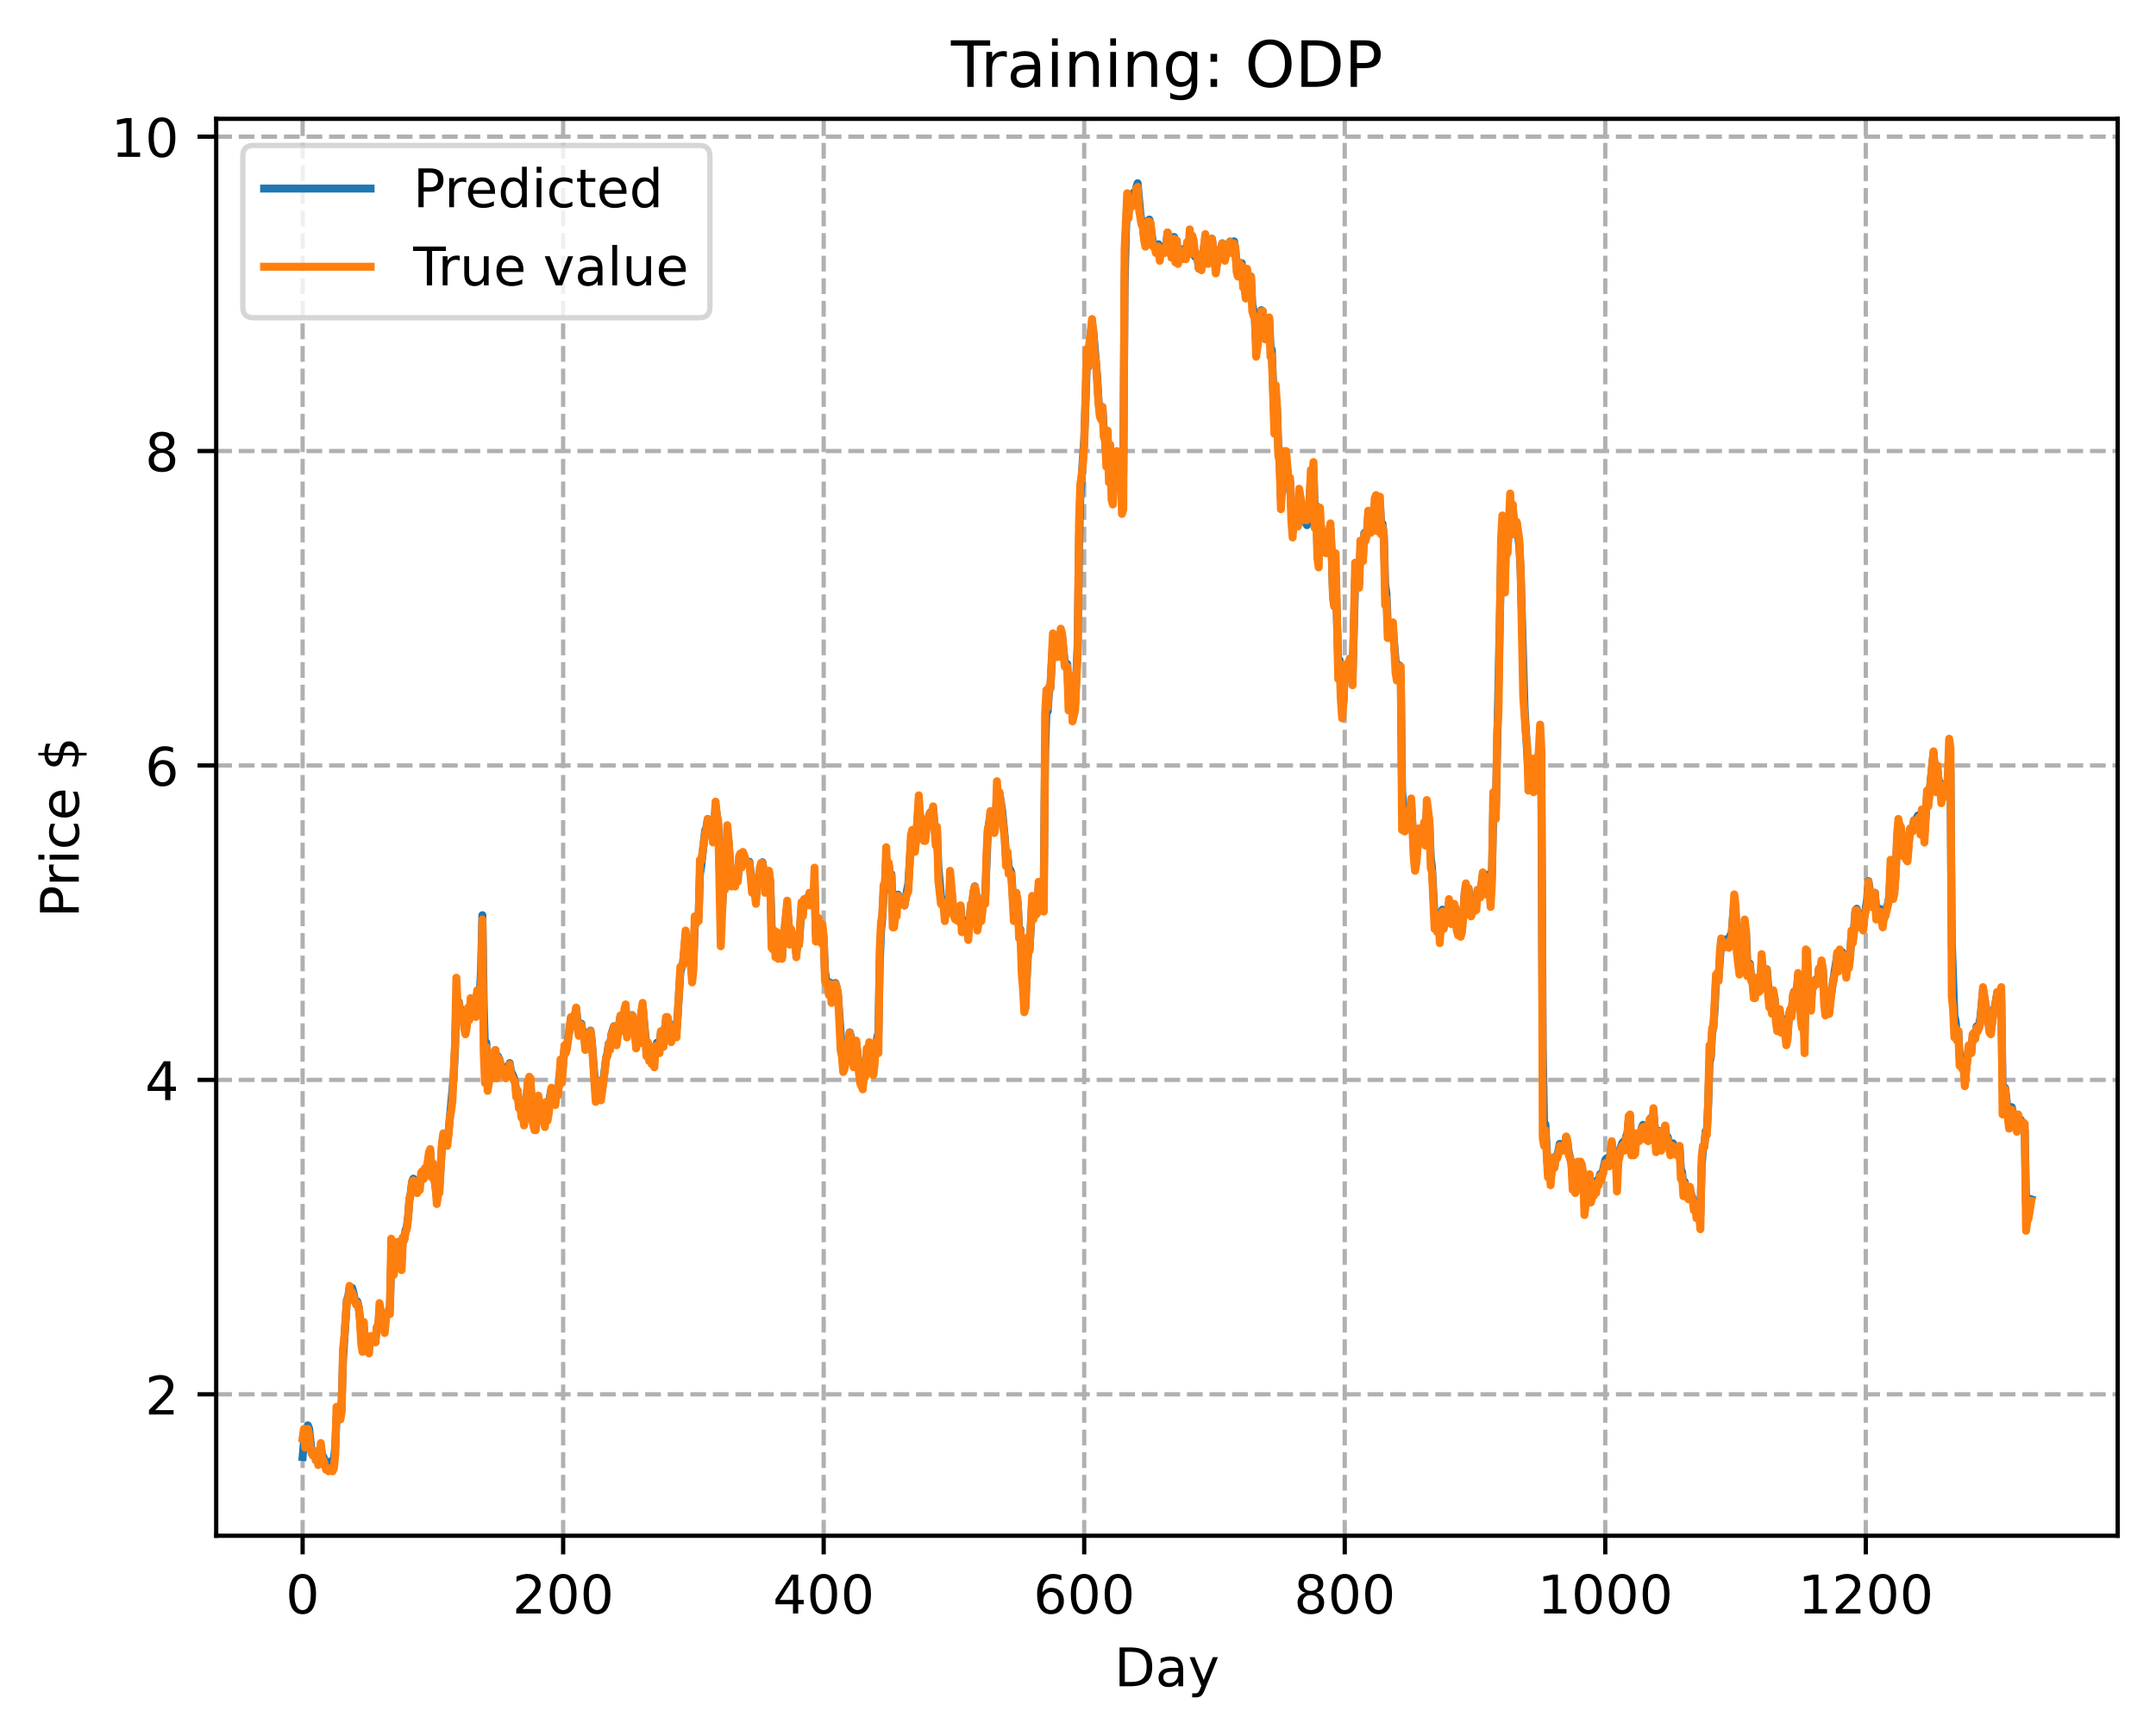 <?xml version="1.0" encoding="utf-8" standalone="no"?>
<!DOCTYPE svg PUBLIC "-//W3C//DTD SVG 1.1//EN"
  "http://www.w3.org/Graphics/SVG/1.1/DTD/svg11.dtd">
<!-- Created with matplotlib (https://matplotlib.org/) -->
<svg height="325.986pt" version="1.1" viewBox="0 0 404.923 325.986" width="404.923pt" xmlns="http://www.w3.org/2000/svg" xmlns:xlink="http://www.w3.org/1999/xlink">
 <defs>
  <style type="text/css">
*{stroke-linecap:butt;stroke-linejoin:round;}
  </style>
 </defs>
 <g id="figure_1">
  <g id="patch_1">
   <path d="M 0 325.986 
L 404.923 325.986 
L 404.923 0 
L 0 0 
z
" style="fill:#ffffff;"/>
  </g>
  <g id="axes_1">
   <g id="patch_2">
    <path d="M 40.603 288.43 
L 397.723 288.43 
L 397.723 22.318 
L 40.603 22.318 
z
" style="fill:#ffffff;"/>
   </g>
   <g id="matplotlib.axis_1">
    <g id="xtick_1">
     <g id="line2d_1">
      <path clip-path="url(#p1ccf9b1c08)" d="M 56.836 288.43 
L 56.836 22.318 
" style="fill:none;stroke:#b0b0b0;stroke-dasharray:2.96,1.28;stroke-dashoffset:0;stroke-width:0.8;"/>
     </g>
     <g id="line2d_2">
      <defs>
       <path d="M 0 0 
L 0 3.5 
" id="ma72ccba8a2" style="stroke:#000000;stroke-width:0.8;"/>
      </defs>
      <g>
       <use style="stroke:#000000;stroke-width:0.8;" x="56.836" xlink:href="#ma72ccba8a2" y="288.43"/>
      </g>
     </g>
     <g id="text_1">
      <!-- 0 -->
      <defs>
       <path d="M 31.781 66.406 
Q 24.172 66.406 20.328 58.906 
Q 16.5 51.422 16.5 36.375 
Q 16.5 21.391 20.328 13.891 
Q 24.172 6.391 31.781 6.391 
Q 39.453 6.391 43.281 13.891 
Q 47.125 21.391 47.125 36.375 
Q 47.125 51.422 43.281 58.906 
Q 39.453 66.406 31.781 66.406 
z
M 31.781 74.219 
Q 44.047 74.219 50.516 64.516 
Q 56.984 54.828 56.984 36.375 
Q 56.984 17.969 50.516 8.266 
Q 44.047 -1.422 31.781 -1.422 
Q 19.531 -1.422 13.062 8.266 
Q 6.594 17.969 6.594 36.375 
Q 6.594 54.828 13.062 64.516 
Q 19.531 74.219 31.781 74.219 
z
" id="DejaVuSans-48"/>
      </defs>
      <g transform="translate(53.655 303.029)scale(0.1 -0.1)">
       <use xlink:href="#DejaVuSans-48"/>
      </g>
     </g>
    </g>
    <g id="xtick_2">
     <g id="line2d_3">
      <path clip-path="url(#p1ccf9b1c08)" d="M 105.766 288.43 
L 105.766 22.318 
" style="fill:none;stroke:#b0b0b0;stroke-dasharray:2.96,1.28;stroke-dashoffset:0;stroke-width:0.8;"/>
     </g>
     <g id="line2d_4">
      <g>
       <use style="stroke:#000000;stroke-width:0.8;" x="105.766" xlink:href="#ma72ccba8a2" y="288.43"/>
      </g>
     </g>
     <g id="text_2">
      <!-- 200 -->
      <defs>
       <path d="M 19.188 8.297 
L 53.609 8.297 
L 53.609 0 
L 7.328 0 
L 7.328 8.297 
Q 12.938 14.109 22.625 23.891 
Q 32.328 33.688 34.812 36.531 
Q 39.547 41.844 41.422 45.531 
Q 43.312 49.219 43.312 52.781 
Q 43.312 58.594 39.234 62.25 
Q 35.156 65.922 28.609 65.922 
Q 23.969 65.922 18.812 64.312 
Q 13.672 62.703 7.812 59.422 
L 7.812 69.391 
Q 13.766 71.781 18.938 73 
Q 24.125 74.219 28.422 74.219 
Q 39.75 74.219 46.484 68.547 
Q 53.219 62.891 53.219 53.422 
Q 53.219 48.922 51.531 44.891 
Q 49.859 40.875 45.406 35.406 
Q 44.188 33.984 37.641 27.219 
Q 31.109 20.453 19.188 8.297 
z
" id="DejaVuSans-50"/>
      </defs>
      <g transform="translate(96.223 303.029)scale(0.1 -0.1)">
       <use xlink:href="#DejaVuSans-50"/>
       <use x="63.623" xlink:href="#DejaVuSans-48"/>
       <use x="127.246" xlink:href="#DejaVuSans-48"/>
      </g>
     </g>
    </g>
    <g id="xtick_3">
     <g id="line2d_5">
      <path clip-path="url(#p1ccf9b1c08)" d="M 154.697 288.43 
L 154.697 22.318 
" style="fill:none;stroke:#b0b0b0;stroke-dasharray:2.96,1.28;stroke-dashoffset:0;stroke-width:0.8;"/>
     </g>
     <g id="line2d_6">
      <g>
       <use style="stroke:#000000;stroke-width:0.8;" x="154.697" xlink:href="#ma72ccba8a2" y="288.43"/>
      </g>
     </g>
     <g id="text_3">
      <!-- 400 -->
      <defs>
       <path d="M 37.797 64.312 
L 12.891 25.391 
L 37.797 25.391 
z
M 35.203 72.906 
L 47.609 72.906 
L 47.609 25.391 
L 58.016 25.391 
L 58.016 17.188 
L 47.609 17.188 
L 47.609 0 
L 37.797 0 
L 37.797 17.188 
L 4.891 17.188 
L 4.891 26.703 
z
" id="DejaVuSans-52"/>
      </defs>
      <g transform="translate(145.153 303.029)scale(0.1 -0.1)">
       <use xlink:href="#DejaVuSans-52"/>
       <use x="63.623" xlink:href="#DejaVuSans-48"/>
       <use x="127.246" xlink:href="#DejaVuSans-48"/>
      </g>
     </g>
    </g>
    <g id="xtick_4">
     <g id="line2d_7">
      <path clip-path="url(#p1ccf9b1c08)" d="M 203.628 288.43 
L 203.628 22.318 
" style="fill:none;stroke:#b0b0b0;stroke-dasharray:2.96,1.28;stroke-dashoffset:0;stroke-width:0.8;"/>
     </g>
     <g id="line2d_8">
      <g>
       <use style="stroke:#000000;stroke-width:0.8;" x="203.628" xlink:href="#ma72ccba8a2" y="288.43"/>
      </g>
     </g>
     <g id="text_4">
      <!-- 600 -->
      <defs>
       <path d="M 33.016 40.375 
Q 26.375 40.375 22.484 35.828 
Q 18.609 31.297 18.609 23.391 
Q 18.609 15.531 22.484 10.953 
Q 26.375 6.391 33.016 6.391 
Q 39.656 6.391 43.531 10.953 
Q 47.406 15.531 47.406 23.391 
Q 47.406 31.297 43.531 35.828 
Q 39.656 40.375 33.016 40.375 
z
M 52.594 71.297 
L 52.594 62.312 
Q 48.875 64.062 45.094 64.984 
Q 41.312 65.922 37.594 65.922 
Q 27.828 65.922 22.672 59.328 
Q 17.531 52.734 16.797 39.406 
Q 19.672 43.656 24.016 45.922 
Q 28.375 48.188 33.594 48.188 
Q 44.578 48.188 50.953 41.516 
Q 57.328 34.859 57.328 23.391 
Q 57.328 12.156 50.688 5.359 
Q 44.047 -1.422 33.016 -1.422 
Q 20.359 -1.422 13.672 8.266 
Q 6.984 17.969 6.984 36.375 
Q 6.984 53.656 15.188 63.938 
Q 23.391 74.219 37.203 74.219 
Q 40.922 74.219 44.703 73.484 
Q 48.484 72.75 52.594 71.297 
z
" id="DejaVuSans-54"/>
      </defs>
      <g transform="translate(194.084 303.029)scale(0.1 -0.1)">
       <use xlink:href="#DejaVuSans-54"/>
       <use x="63.623" xlink:href="#DejaVuSans-48"/>
       <use x="127.246" xlink:href="#DejaVuSans-48"/>
      </g>
     </g>
    </g>
    <g id="xtick_5">
     <g id="line2d_9">
      <path clip-path="url(#p1ccf9b1c08)" d="M 252.558 288.43 
L 252.558 22.318 
" style="fill:none;stroke:#b0b0b0;stroke-dasharray:2.96,1.28;stroke-dashoffset:0;stroke-width:0.8;"/>
     </g>
     <g id="line2d_10">
      <g>
       <use style="stroke:#000000;stroke-width:0.8;" x="252.558" xlink:href="#ma72ccba8a2" y="288.43"/>
      </g>
     </g>
     <g id="text_5">
      <!-- 800 -->
      <defs>
       <path d="M 31.781 34.625 
Q 24.75 34.625 20.719 30.859 
Q 16.703 27.094 16.703 20.516 
Q 16.703 13.922 20.719 10.156 
Q 24.75 6.391 31.781 6.391 
Q 38.812 6.391 42.859 10.172 
Q 46.922 13.969 46.922 20.516 
Q 46.922 27.094 42.891 30.859 
Q 38.875 34.625 31.781 34.625 
z
M 21.922 38.812 
Q 15.578 40.375 12.031 44.719 
Q 8.5 49.078 8.5 55.328 
Q 8.5 64.062 14.719 69.141 
Q 20.953 74.219 31.781 74.219 
Q 42.672 74.219 48.875 69.141 
Q 55.078 64.062 55.078 55.328 
Q 55.078 49.078 51.531 44.719 
Q 48 40.375 41.703 38.812 
Q 48.828 37.156 52.797 32.312 
Q 56.781 27.484 56.781 20.516 
Q 56.781 9.906 50.312 4.234 
Q 43.844 -1.422 31.781 -1.422 
Q 19.734 -1.422 13.25 4.234 
Q 6.781 9.906 6.781 20.516 
Q 6.781 27.484 10.781 32.312 
Q 14.797 37.156 21.922 38.812 
z
M 18.312 54.391 
Q 18.312 48.734 21.844 45.562 
Q 25.391 42.391 31.781 42.391 
Q 38.141 42.391 41.719 45.562 
Q 45.312 48.734 45.312 54.391 
Q 45.312 60.062 41.719 63.234 
Q 38.141 66.406 31.781 66.406 
Q 25.391 66.406 21.844 63.234 
Q 18.312 60.062 18.312 54.391 
z
" id="DejaVuSans-56"/>
      </defs>
      <g transform="translate(243.015 303.029)scale(0.1 -0.1)">
       <use xlink:href="#DejaVuSans-56"/>
       <use x="63.623" xlink:href="#DejaVuSans-48"/>
       <use x="127.246" xlink:href="#DejaVuSans-48"/>
      </g>
     </g>
    </g>
    <g id="xtick_6">
     <g id="line2d_11">
      <path clip-path="url(#p1ccf9b1c08)" d="M 301.489 288.43 
L 301.489 22.318 
" style="fill:none;stroke:#b0b0b0;stroke-dasharray:2.96,1.28;stroke-dashoffset:0;stroke-width:0.8;"/>
     </g>
     <g id="line2d_12">
      <g>
       <use style="stroke:#000000;stroke-width:0.8;" x="301.489" xlink:href="#ma72ccba8a2" y="288.43"/>
      </g>
     </g>
     <g id="text_6">
      <!-- 1000 -->
      <defs>
       <path d="M 12.406 8.297 
L 28.516 8.297 
L 28.516 63.922 
L 10.984 60.406 
L 10.984 69.391 
L 28.422 72.906 
L 38.281 72.906 
L 38.281 8.297 
L 54.391 8.297 
L 54.391 0 
L 12.406 0 
z
" id="DejaVuSans-49"/>
      </defs>
      <g transform="translate(288.764 303.029)scale(0.1 -0.1)">
       <use xlink:href="#DejaVuSans-49"/>
       <use x="63.623" xlink:href="#DejaVuSans-48"/>
       <use x="127.246" xlink:href="#DejaVuSans-48"/>
       <use x="190.869" xlink:href="#DejaVuSans-48"/>
      </g>
     </g>
    </g>
    <g id="xtick_7">
     <g id="line2d_13">
      <path clip-path="url(#p1ccf9b1c08)" d="M 350.419 288.43 
L 350.419 22.318 
" style="fill:none;stroke:#b0b0b0;stroke-dasharray:2.96,1.28;stroke-dashoffset:0;stroke-width:0.8;"/>
     </g>
     <g id="line2d_14">
      <g>
       <use style="stroke:#000000;stroke-width:0.8;" x="350.419" xlink:href="#ma72ccba8a2" y="288.43"/>
      </g>
     </g>
     <g id="text_7">
      <!-- 1200 -->
      <g transform="translate(337.694 303.029)scale(0.1 -0.1)">
       <use xlink:href="#DejaVuSans-49"/>
       <use x="63.623" xlink:href="#DejaVuSans-50"/>
       <use x="127.246" xlink:href="#DejaVuSans-48"/>
       <use x="190.869" xlink:href="#DejaVuSans-48"/>
      </g>
     </g>
    </g>
    <g id="text_8">
     <!-- Day -->
     <defs>
      <path d="M 19.672 64.797 
L 19.672 8.109 
L 31.594 8.109 
Q 46.688 8.109 53.688 14.938 
Q 60.688 21.781 60.688 36.531 
Q 60.688 51.172 53.688 57.984 
Q 46.688 64.797 31.594 64.797 
z
M 9.812 72.906 
L 30.078 72.906 
Q 51.266 72.906 61.172 64.094 
Q 71.094 55.281 71.094 36.531 
Q 71.094 17.672 61.125 8.828 
Q 51.172 0 30.078 0 
L 9.812 0 
z
" id="DejaVuSans-68"/>
      <path d="M 34.281 27.484 
Q 23.391 27.484 19.188 25 
Q 14.984 22.516 14.984 16.5 
Q 14.984 11.719 18.141 8.906 
Q 21.297 6.109 26.703 6.109 
Q 34.188 6.109 38.703 11.406 
Q 43.219 16.703 43.219 25.484 
L 43.219 27.484 
z
M 52.203 31.203 
L 52.203 0 
L 43.219 0 
L 43.219 8.297 
Q 40.141 3.328 35.547 0.953 
Q 30.953 -1.422 24.312 -1.422 
Q 15.922 -1.422 10.953 3.297 
Q 6 8.016 6 15.922 
Q 6 25.141 12.172 29.828 
Q 18.359 34.516 30.609 34.516 
L 43.219 34.516 
L 43.219 35.406 
Q 43.219 41.609 39.141 45 
Q 35.062 48.391 27.688 48.391 
Q 23 48.391 18.547 47.266 
Q 14.109 46.141 10.016 43.891 
L 10.016 52.203 
Q 14.938 54.109 19.578 55.047 
Q 24.219 56 28.609 56 
Q 40.484 56 46.344 49.844 
Q 52.203 43.703 52.203 31.203 
z
" id="DejaVuSans-97"/>
      <path d="M 32.172 -5.078 
Q 28.375 -14.844 24.75 -17.812 
Q 21.141 -20.797 15.094 -20.797 
L 7.906 -20.797 
L 7.906 -13.281 
L 13.188 -13.281 
Q 16.891 -13.281 18.938 -11.516 
Q 21 -9.766 23.484 -3.219 
L 25.094 0.875 
L 2.984 54.688 
L 12.5 54.688 
L 29.594 11.922 
L 46.688 54.688 
L 56.203 54.688 
z
" id="DejaVuSans-121"/>
     </defs>
     <g transform="translate(209.29 316.707)scale(0.1 -0.1)">
      <use xlink:href="#DejaVuSans-68"/>
      <use x="77.002" xlink:href="#DejaVuSans-97"/>
      <use x="138.281" xlink:href="#DejaVuSans-121"/>
     </g>
    </g>
   </g>
   <g id="matplotlib.axis_2">
    <g id="ytick_1">
     <g id="line2d_15">
      <path clip-path="url(#p1ccf9b1c08)" d="M 40.603 261.867 
L 397.723 261.867 
" style="fill:none;stroke:#b0b0b0;stroke-dasharray:2.96,1.28;stroke-dashoffset:0;stroke-width:0.8;"/>
     </g>
     <g id="line2d_16">
      <defs>
       <path d="M 0 0 
L -3.5 0 
" id="m583feeac00" style="stroke:#000000;stroke-width:0.8;"/>
      </defs>
      <g>
       <use style="stroke:#000000;stroke-width:0.8;" x="40.603" xlink:href="#m583feeac00" y="261.867"/>
      </g>
     </g>
     <g id="text_9">
      <!-- 2 -->
      <g transform="translate(27.241 265.666)scale(0.1 -0.1)">
       <use xlink:href="#DejaVuSans-50"/>
      </g>
     </g>
    </g>
    <g id="ytick_2">
     <g id="line2d_17">
      <path clip-path="url(#p1ccf9b1c08)" d="M 40.603 202.815 
L 397.723 202.815 
" style="fill:none;stroke:#b0b0b0;stroke-dasharray:2.96,1.28;stroke-dashoffset:0;stroke-width:0.8;"/>
     </g>
     <g id="line2d_18">
      <g>
       <use style="stroke:#000000;stroke-width:0.8;" x="40.603" xlink:href="#m583feeac00" y="202.815"/>
      </g>
     </g>
     <g id="text_10">
      <!-- 4 -->
      <g transform="translate(27.241 206.615)scale(0.1 -0.1)">
       <use xlink:href="#DejaVuSans-52"/>
      </g>
     </g>
    </g>
    <g id="ytick_3">
     <g id="line2d_19">
      <path clip-path="url(#p1ccf9b1c08)" d="M 40.603 143.764 
L 397.723 143.764 
" style="fill:none;stroke:#b0b0b0;stroke-dasharray:2.96,1.28;stroke-dashoffset:0;stroke-width:0.8;"/>
     </g>
     <g id="line2d_20">
      <g>
       <use style="stroke:#000000;stroke-width:0.8;" x="40.603" xlink:href="#m583feeac00" y="143.764"/>
      </g>
     </g>
     <g id="text_11">
      <!-- 6 -->
      <g transform="translate(27.241 147.563)scale(0.1 -0.1)">
       <use xlink:href="#DejaVuSans-54"/>
      </g>
     </g>
    </g>
    <g id="ytick_4">
     <g id="line2d_21">
      <path clip-path="url(#p1ccf9b1c08)" d="M 40.603 84.713 
L 397.723 84.713 
" style="fill:none;stroke:#b0b0b0;stroke-dasharray:2.96,1.28;stroke-dashoffset:0;stroke-width:0.8;"/>
     </g>
     <g id="line2d_22">
      <g>
       <use style="stroke:#000000;stroke-width:0.8;" x="40.603" xlink:href="#m583feeac00" y="84.713"/>
      </g>
     </g>
     <g id="text_12">
      <!-- 8 -->
      <g transform="translate(27.241 88.512)scale(0.1 -0.1)">
       <use xlink:href="#DejaVuSans-56"/>
      </g>
     </g>
    </g>
    <g id="ytick_5">
     <g id="line2d_23">
      <path clip-path="url(#p1ccf9b1c08)" d="M 40.603 25.662 
L 397.723 25.662 
" style="fill:none;stroke:#b0b0b0;stroke-dasharray:2.96,1.28;stroke-dashoffset:0;stroke-width:0.8;"/>
     </g>
     <g id="line2d_24">
      <g>
       <use style="stroke:#000000;stroke-width:0.8;" x="40.603" xlink:href="#m583feeac00" y="25.662"/>
      </g>
     </g>
     <g id="text_13">
      <!-- 10 -->
      <g transform="translate(20.878 29.461)scale(0.1 -0.1)">
       <use xlink:href="#DejaVuSans-49"/>
       <use x="63.623" xlink:href="#DejaVuSans-48"/>
      </g>
     </g>
    </g>
    <g id="text_14">
     <!-- Price $ -->
     <defs>
      <path d="M 19.672 64.797 
L 19.672 37.406 
L 32.078 37.406 
Q 38.969 37.406 42.719 40.969 
Q 46.484 44.531 46.484 51.125 
Q 46.484 57.672 42.719 61.234 
Q 38.969 64.797 32.078 64.797 
z
M 9.812 72.906 
L 32.078 72.906 
Q 44.344 72.906 50.609 67.359 
Q 56.891 61.812 56.891 51.125 
Q 56.891 40.328 50.609 34.812 
Q 44.344 29.297 32.078 29.297 
L 19.672 29.297 
L 19.672 0 
L 9.812 0 
z
" id="DejaVuSans-80"/>
      <path d="M 41.109 46.297 
Q 39.594 47.172 37.812 47.578 
Q 36.031 48 33.891 48 
Q 26.266 48 22.188 43.047 
Q 18.109 38.094 18.109 28.812 
L 18.109 0 
L 9.078 0 
L 9.078 54.688 
L 18.109 54.688 
L 18.109 46.188 
Q 20.953 51.172 25.484 53.578 
Q 30.031 56 36.531 56 
Q 37.453 56 38.578 55.875 
Q 39.703 55.766 41.062 55.516 
z
" id="DejaVuSans-114"/>
      <path d="M 9.422 54.688 
L 18.406 54.688 
L 18.406 0 
L 9.422 0 
z
M 9.422 75.984 
L 18.406 75.984 
L 18.406 64.594 
L 9.422 64.594 
z
" id="DejaVuSans-105"/>
      <path d="M 48.781 52.594 
L 48.781 44.188 
Q 44.969 46.297 41.141 47.344 
Q 37.312 48.391 33.406 48.391 
Q 24.656 48.391 19.812 42.844 
Q 14.984 37.312 14.984 27.297 
Q 14.984 17.281 19.812 11.734 
Q 24.656 6.203 33.406 6.203 
Q 37.312 6.203 41.141 7.25 
Q 44.969 8.297 48.781 10.406 
L 48.781 2.094 
Q 45.016 0.344 40.984 -0.531 
Q 36.969 -1.422 32.422 -1.422 
Q 20.062 -1.422 12.781 6.344 
Q 5.516 14.109 5.516 27.297 
Q 5.516 40.672 12.859 48.328 
Q 20.219 56 33.016 56 
Q 37.156 56 41.109 55.141 
Q 45.062 54.297 48.781 52.594 
z
" id="DejaVuSans-99"/>
      <path d="M 56.203 29.594 
L 56.203 25.203 
L 14.891 25.203 
Q 15.484 15.922 20.484 11.062 
Q 25.484 6.203 34.422 6.203 
Q 39.594 6.203 44.453 7.469 
Q 49.312 8.734 54.109 11.281 
L 54.109 2.781 
Q 49.266 0.734 44.188 -0.344 
Q 39.109 -1.422 33.891 -1.422 
Q 20.797 -1.422 13.156 6.188 
Q 5.516 13.812 5.516 26.812 
Q 5.516 40.234 12.766 48.109 
Q 20.016 56 32.328 56 
Q 43.359 56 49.781 48.891 
Q 56.203 41.797 56.203 29.594 
z
M 47.219 32.234 
Q 47.125 39.594 43.094 43.984 
Q 39.062 48.391 32.422 48.391 
Q 24.906 48.391 20.391 44.141 
Q 15.875 39.891 15.188 32.172 
z
" id="DejaVuSans-101"/>
      <path id="DejaVuSans-32"/>
      <path d="M 33.797 -14.703 
L 28.906 -14.703 
L 28.859 0 
Q 23.734 0.094 18.609 1.188 
Q 13.484 2.297 8.297 4.5 
L 8.297 13.281 
Q 13.281 10.156 18.375 8.562 
Q 23.484 6.984 28.906 6.938 
L 28.906 29.203 
Q 18.109 30.953 13.203 35.156 
Q 8.297 39.359 8.297 46.688 
Q 8.297 54.641 13.625 59.219 
Q 18.953 63.812 28.906 64.5 
L 28.906 75.984 
L 33.797 75.984 
L 33.797 64.656 
Q 38.328 64.453 42.578 63.688 
Q 46.828 62.938 50.875 61.625 
L 50.875 53.078 
Q 46.828 55.125 42.547 56.25 
Q 38.281 57.375 33.797 57.562 
L 33.797 36.719 
Q 44.875 35.016 50.094 30.609 
Q 55.328 26.219 55.328 18.609 
Q 55.328 10.359 49.781 5.594 
Q 44.234 0.828 33.797 0.094 
z
M 28.906 37.594 
L 28.906 57.625 
Q 23.25 56.984 20.266 54.391 
Q 17.281 51.812 17.281 47.516 
Q 17.281 43.312 20.031 40.969 
Q 22.797 38.625 28.906 37.594 
z
M 33.797 28.219 
L 33.797 7.078 
Q 39.984 7.906 43.141 10.594 
Q 46.297 13.281 46.297 17.672 
Q 46.297 21.969 43.281 24.5 
Q 40.281 27.047 33.797 28.219 
z
" id="DejaVuSans-36"/>
     </defs>
     <g transform="translate(14.798 172.342)rotate(-90)scale(0.1 -0.1)">
      <use xlink:href="#DejaVuSans-80"/>
      <use x="58.553" xlink:href="#DejaVuSans-114"/>
      <use x="99.666" xlink:href="#DejaVuSans-105"/>
      <use x="127.449" xlink:href="#DejaVuSans-99"/>
      <use x="182.43" xlink:href="#DejaVuSans-101"/>
      <use x="243.953" xlink:href="#DejaVuSans-32"/>
      <use x="275.74" xlink:href="#DejaVuSans-36"/>
     </g>
    </g>
   </g>
   <g id="line2d_25">
    <path clip-path="url(#p1ccf9b1c08)" d="M 56.836 273.645 
L 57.081 270.82 
L 57.325 269.587 
L 57.57 269.215 
L 57.814 267.701 
L 58.059 268.314 
L 58.548 272.935 
L 58.793 273.351 
L 59.038 272.786 
L 59.282 273.204 
L 59.527 273.387 
L 59.772 274.56 
L 60.261 271.795 
L 60.506 273.2 
L 60.75 273.636 
L 61.24 275.22 
L 61.484 275.029 
L 61.729 275.062 
L 61.974 274.504 
L 62.218 274.415 
L 62.463 274.771 
L 62.708 274.115 
L 62.952 271.863 
L 63.197 266.29 
L 63.686 264.865 
L 63.931 265.181 
L 64.175 263.05 
L 64.42 255.392 
L 65.154 244.14 
L 65.399 243.488 
L 65.643 241.873 
L 65.888 242.684 
L 66.133 241.882 
L 66.377 242.741 
L 66.622 244.021 
L 66.867 244.611 
L 67.111 244.428 
L 67.356 245.422 
L 67.601 247.462 
L 67.845 250.652 
L 68.09 252.059 
L 68.335 249.442 
L 68.579 252.093 
L 68.824 251.95 
L 69.313 253.159 
L 69.558 251.243 
L 69.802 251.534 
L 70.047 251.126 
L 70.536 251.19 
L 70.781 249.397 
L 71.026 249.286 
L 71.27 246.303 
L 71.515 246.526 
L 72.004 248.327 
L 72.249 248.894 
L 72.494 247.397 
L 72.738 246.647 
L 72.983 246.257 
L 73.228 245.618 
L 73.472 236.723 
L 73.717 237.156 
L 73.962 238.763 
L 74.451 235.043 
L 74.696 233.495 
L 74.94 235.243 
L 75.185 233.28 
L 75.429 236.502 
L 75.674 232.49 
L 75.919 232.689 
L 76.163 231.052 
L 76.408 230.429 
L 76.653 228.488 
L 76.897 225.415 
L 77.142 224.068 
L 77.387 221.939 
L 77.631 221.368 
L 78.121 223.537 
L 78.365 223.976 
L 79.344 220.188 
L 79.589 221.031 
L 79.833 219.801 
L 80.078 219.884 
L 80.812 216.408 
L 81.056 219.791 
L 81.301 218.919 
L 82.035 224.88 
L 82.524 222.875 
L 83.014 215.199 
L 83.258 213.395 
L 83.992 214.24 
L 84.237 212.664 
L 85.216 201.953 
L 85.46 196.896 
L 85.705 187.994 
L 85.95 189.191 
L 86.194 188.21 
L 86.439 190.044 
L 86.684 190.81 
L 86.928 189.842 
L 87.173 192.102 
L 87.417 193.291 
L 87.662 192.234 
L 87.907 189.859 
L 88.151 190.876 
L 88.396 188.273 
L 88.641 188.454 
L 88.885 189.927 
L 89.13 188.618 
L 89.375 189.871 
L 89.619 186.571 
L 89.864 188.037 
L 90.109 186.87 
L 90.353 181.835 
L 90.598 171.887 
L 90.843 188.496 
L 91.087 197.347 
L 91.332 195.809 
L 91.577 201.612 
L 91.821 201.471 
L 92.066 200.889 
L 92.311 201.013 
L 92.555 201.561 
L 92.8 197.954 
L 93.044 197.245 
L 93.289 200.406 
L 93.534 198.414 
L 93.778 198.921 
L 94.268 201.033 
L 94.512 200.599 
L 94.757 200.55 
L 95.002 201.632 
L 95.246 200.276 
L 95.491 200.93 
L 95.736 199.659 
L 95.98 201.233 
L 96.47 202.227 
L 96.714 203.065 
L 96.959 205.046 
L 97.204 204.821 
L 97.448 207.379 
L 97.693 207.106 
L 97.938 209.045 
L 98.182 209.148 
L 98.427 210.586 
L 99.161 203.432 
L 99.405 202.501 
L 99.65 203.224 
L 99.895 207.981 
L 100.384 211.226 
L 100.629 211.438 
L 101.118 206.444 
L 101.607 207.969 
L 101.852 208.664 
L 102.341 210.743 
L 102.586 207.837 
L 102.831 209.335 
L 103.075 208.17 
L 103.32 205.781 
L 103.565 204.557 
L 103.809 206.239 
L 104.299 206.906 
L 104.543 204.626 
L 104.788 205.402 
L 105.277 200.079 
L 105.522 202.312 
L 106.011 197.055 
L 106.256 197.508 
L 106.99 193.324 
L 107.234 191.206 
L 107.479 192.449 
L 107.724 192.015 
L 108.213 189.398 
L 108.458 191.982 
L 108.702 193.177 
L 108.947 192.853 
L 109.192 192.265 
L 109.436 194.023 
L 109.681 194.15 
L 109.926 196.223 
L 110.17 194.75 
L 110.415 195.163 
L 110.66 193.819 
L 110.904 193.561 
L 111.149 195.527 
L 111.883 205.333 
L 112.372 204.318 
L 112.617 203.002 
L 112.861 205.456 
L 113.106 204.45 
L 113.595 200.756 
L 113.84 198.676 
L 114.085 197.801 
L 114.329 196.009 
L 114.574 196.613 
L 114.819 194.314 
L 115.308 192.744 
L 115.553 194.505 
L 115.797 195.349 
L 116.531 190.862 
L 116.776 191.205 
L 117.02 192.823 
L 117.265 190.315 
L 117.51 189.411 
L 117.754 193.419 
L 117.999 192.481 
L 118.244 192.868 
L 118.488 190.926 
L 118.733 190.654 
L 119.222 193.479 
L 119.467 195.746 
L 119.712 195.181 
L 119.956 195.573 
L 120.446 190.327 
L 120.69 188.968 
L 121.424 196.833 
L 121.669 196.02 
L 121.914 198.759 
L 122.158 198.347 
L 122.403 199.151 
L 122.648 196.953 
L 122.892 199.142 
L 123.137 196.776 
L 123.381 195.841 
L 123.626 196.754 
L 123.871 196.918 
L 124.115 194.001 
L 124.36 194.23 
L 124.605 195.531 
L 125.094 191.493 
L 125.339 191.074 
L 125.828 193.323 
L 126.073 194.455 
L 126.562 192.568 
L 126.807 192.766 
L 127.051 193.508 
L 127.296 190.269 
L 127.785 182.484 
L 128.275 180.926 
L 128.764 175.998 
L 129.008 176.981 
L 129.253 179.287 
L 129.498 178.841 
L 129.987 182.688 
L 130.232 180.895 
L 130.476 174.043 
L 130.966 172.146 
L 131.21 172.134 
L 131.455 164.254 
L 131.7 162.647 
L 132.434 155.986 
L 132.678 155.411 
L 132.923 153.843 
L 133.168 154.284 
L 133.412 155.027 
L 133.657 154.571 
L 133.902 156.719 
L 134.146 154.926 
L 134.391 151.396 
L 134.88 154.864 
L 135.125 161.568 
L 135.369 171.776 
L 135.614 170.488 
L 135.859 166.697 
L 136.103 167.098 
L 136.593 156.987 
L 136.837 158.178 
L 137.327 164.86 
L 137.571 164.586 
L 137.816 163.527 
L 138.061 165.83 
L 138.305 165.152 
L 138.55 165.408 
L 138.795 161.861 
L 139.039 160.507 
L 139.284 162.303 
L 139.529 160.26 
L 139.773 161.34 
L 140.018 161.692 
L 140.263 161.824 
L 140.507 162.238 
L 140.752 161.845 
L 141.241 166.32 
L 141.486 166.526 
L 141.73 166.899 
L 141.975 168.702 
L 142.22 165.546 
L 142.464 165.398 
L 142.954 162.413 
L 143.198 161.939 
L 143.443 163.657 
L 143.688 166.196 
L 143.932 165.947 
L 144.422 163.856 
L 144.666 165.906 
L 144.911 174.063 
L 145.156 176.36 
L 145.4 175.266 
L 145.645 178.262 
L 145.89 175.944 
L 146.134 178.933 
L 146.379 178.27 
L 146.624 178.145 
L 146.868 179.702 
L 147.113 176.163 
L 147.357 174.628 
L 147.847 170.403 
L 148.336 176.098 
L 148.581 174.624 
L 148.825 176.218 
L 149.07 175.84 
L 149.315 176.805 
L 149.559 178.975 
L 149.804 177.123 
L 150.049 177.463 
L 150.538 170.411 
L 150.783 171.596 
L 151.027 169.033 
L 151.272 169.298 
L 151.517 168.674 
L 151.761 169.672 
L 152.006 167.998 
L 152.251 169.203 
L 152.74 168.553 
L 152.984 166.172 
L 153.229 175.519 
L 153.718 172.739 
L 153.963 175.2 
L 154.208 176.43 
L 154.452 174.256 
L 154.697 176.511 
L 154.942 182.438 
L 155.186 184.091 
L 155.431 184.343 
L 155.676 185.743 
L 155.92 184.546 
L 156.165 186.716 
L 156.41 185.863 
L 156.654 185.611 
L 156.899 184.623 
L 157.144 185.455 
L 157.388 186.96 
L 158.122 197.363 
L 158.367 199.909 
L 158.612 199.81 
L 159.101 198.152 
L 159.59 193.89 
L 159.835 194.801 
L 160.079 196.316 
L 160.324 198.677 
L 160.569 197.771 
L 160.813 195.877 
L 161.547 202.144 
L 161.792 203.219 
L 162.037 203.673 
L 162.281 201.736 
L 162.526 201.525 
L 162.771 198.004 
L 163.015 197.642 
L 163.26 196.312 
L 163.994 200.563 
L 164.239 199.291 
L 164.483 196.063 
L 164.972 193.989 
L 165.217 181.165 
L 165.462 174.85 
L 165.706 172.375 
L 165.951 167.735 
L 166.196 166.665 
L 166.44 161.203 
L 166.685 164.064 
L 166.93 162.626 
L 167.174 164.712 
L 167.419 164.205 
L 167.664 170.966 
L 167.908 171.392 
L 168.398 170.48 
L 168.642 168.023 
L 168.887 169.036 
L 169.132 169.522 
L 169.376 169.66 
L 169.621 169.198 
L 169.866 170.06 
L 170.355 167.185 
L 170.6 165.916 
L 171.089 158.028 
L 171.333 157.032 
L 171.578 159.146 
L 171.823 159.426 
L 172.067 157.415 
L 172.557 150.935 
L 172.801 153.268 
L 173.046 154.242 
L 173.291 153.866 
L 173.535 156.86 
L 173.78 156.832 
L 174.025 155.244 
L 174.269 154.855 
L 174.759 152.533 
L 175.003 152.871 
L 175.248 151.84 
L 175.737 157.428 
L 175.982 156.141 
L 176.227 162.633 
L 176.716 168.264 
L 176.96 169.28 
L 177.205 169.159 
L 177.45 171.884 
L 177.694 170.205 
L 177.939 171.246 
L 178.184 171.099 
L 178.428 165.774 
L 178.673 166.911 
L 178.918 169.773 
L 179.162 171.296 
L 179.407 171.782 
L 179.652 171.7 
L 179.896 172.564 
L 180.141 172.116 
L 180.386 170.151 
L 180.63 173.033 
L 181.12 173.619 
L 181.364 173.522 
L 181.609 172.844 
L 181.854 175.077 
L 182.343 170.212 
L 182.588 170.033 
L 182.832 167.673 
L 183.077 166.464 
L 183.321 167.874 
L 183.566 172.311 
L 183.811 171.834 
L 184.055 171.046 
L 184.3 172.029 
L 184.789 168.585 
L 185.034 168.376 
L 185.523 156.201 
L 186.013 152.891 
L 186.257 155.148 
L 186.747 156.186 
L 186.991 154.401 
L 187.236 149.167 
L 187.481 150.693 
L 187.725 149.121 
L 188.215 152.197 
L 188.704 157.273 
L 188.948 160.958 
L 189.193 160.069 
L 189.438 162.817 
L 189.927 163.772 
L 190.416 171.132 
L 190.661 170.954 
L 190.906 168.359 
L 191.15 169.759 
L 191.395 174.51 
L 191.64 174.555 
L 192.129 183.466 
L 192.374 187.181 
L 192.618 187.397 
L 193.108 178.504 
L 193.352 178.34 
L 193.842 169.925 
L 194.086 171.444 
L 194.331 169.726 
L 194.575 170.843 
L 194.82 170.511 
L 195.065 166.792 
L 195.309 168.509 
L 195.554 168.827 
L 195.799 165.795 
L 196.043 165.408 
L 196.288 141.34 
L 196.533 133.391 
L 196.777 133.588 
L 197.022 129.825 
L 197.267 129.219 
L 197.756 120.661 
L 198.001 122.31 
L 198.245 121.039 
L 198.49 123.065 
L 198.735 122.767 
L 198.979 121.856 
L 199.224 118.709 
L 199.469 119.485 
L 199.958 124.176 
L 200.203 124.902 
L 200.447 124.706 
L 200.692 130.57 
L 200.936 131.397 
L 201.181 128.001 
L 201.426 133.174 
L 201.67 133.061 
L 201.915 132.161 
L 202.404 120.922 
L 202.649 102.378 
L 202.894 93.393 
L 203.628 82.598 
L 204.117 68.373 
L 204.362 68.905 
L 204.606 64.906 
L 205.096 60.579 
L 205.34 62.271 
L 206.074 70.991 
L 206.319 75.3 
L 206.563 77.533 
L 206.808 78.103 
L 207.053 76.448 
L 207.297 80.628 
L 207.542 82.655 
L 207.787 85.814 
L 208.031 82.621 
L 208.276 88.537 
L 208.521 85.303 
L 208.765 91.669 
L 209.01 93.326 
L 209.255 88.646 
L 209.499 89.568 
L 209.744 86.347 
L 209.989 87.386 
L 210.233 89.865 
L 210.478 87.197 
L 210.723 91.942 
L 210.967 88.73 
L 211.212 53.454 
L 211.457 43.52 
L 211.701 38.315 
L 211.946 39.989 
L 212.191 37.027 
L 212.435 37.704 
L 212.68 37.163 
L 212.924 36.157 
L 213.169 36.781 
L 213.414 35.161 
L 213.658 34.414 
L 214.148 39.869 
L 214.392 41.637 
L 214.637 42.449 
L 214.882 44.495 
L 215.126 45.474 
L 215.371 43.835 
L 215.616 41.427 
L 215.86 41.234 
L 216.105 42.44 
L 216.594 46.094 
L 216.839 46.022 
L 217.084 46.99 
L 217.328 46.152 
L 217.573 45.867 
L 217.818 47.943 
L 218.062 46.476 
L 218.307 47.283 
L 218.551 46.617 
L 218.796 47.075 
L 219.041 45.712 
L 219.285 43.675 
L 220.019 47.863 
L 220.264 47.17 
L 220.509 44.504 
L 220.753 48.198 
L 220.998 45.215 
L 221.243 48.703 
L 221.487 47.307 
L 221.732 48.457 
L 221.977 48.667 
L 222.466 46.677 
L 222.711 48.26 
L 222.955 46.087 
L 223.2 47.53 
L 223.445 44.44 
L 223.689 47.537 
L 223.934 45.339 
L 224.179 45.898 
L 224.423 48.193 
L 224.668 47.832 
L 224.912 48.548 
L 225.157 50.42 
L 225.402 49.048 
L 225.646 49.981 
L 226.38 44.648 
L 226.625 47.794 
L 226.87 48.938 
L 227.359 45.291 
L 227.604 44.821 
L 228.338 50.096 
L 228.582 49.531 
L 228.827 47.627 
L 229.072 47.7 
L 229.561 45.693 
L 229.806 45.957 
L 230.05 47.971 
L 230.295 47.162 
L 230.539 45.901 
L 230.784 46.612 
L 231.029 45.363 
L 231.273 46.617 
L 231.518 45.453 
L 231.763 45.322 
L 232.007 46.672 
L 232.252 49.926 
L 232.497 50.794 
L 232.741 49.27 
L 232.986 49.934 
L 233.231 49.433 
L 233.475 52.573 
L 233.72 52.712 
L 233.965 54.532 
L 234.209 50.98 
L 234.699 53.114 
L 234.943 51.941 
L 235.188 57.074 
L 235.677 59.597 
L 235.922 64.565 
L 236.167 63.781 
L 236.656 59.199 
L 236.9 58.26 
L 237.145 58.429 
L 237.39 61.979 
L 237.634 62.651 
L 238.124 60.206 
L 238.368 59.833 
L 238.613 65.102 
L 238.858 65.69 
L 239.347 78.839 
L 239.592 73.844 
L 239.836 76.929 
L 240.081 84.142 
L 240.326 86.542 
L 240.57 93.585 
L 240.815 92.483 
L 241.06 86.878 
L 241.304 86.492 
L 241.549 85.62 
L 242.038 91.108 
L 242.283 90.364 
L 242.772 100.003 
L 243.017 96.649 
L 243.261 98.65 
L 243.506 98.228 
L 243.751 98.629 
L 243.995 93.551 
L 244.485 95.885 
L 244.729 97.758 
L 244.974 96.934 
L 245.219 98.204 
L 245.463 98.637 
L 245.953 93.765 
L 246.197 89.542 
L 246.442 90.248 
L 246.687 88.189 
L 246.931 96.282 
L 247.176 94.958 
L 247.421 102.353 
L 247.665 104.95 
L 247.91 97.616 
L 248.399 101.216 
L 248.644 101.548 
L 248.888 103.768 
L 249.133 103.878 
L 249.378 100.773 
L 249.867 99.403 
L 250.112 104.025 
L 250.356 111.53 
L 250.601 113.833 
L 250.846 108.09 
L 251.335 124.181 
L 251.58 123.953 
L 252.069 132.873 
L 252.314 131.808 
L 252.558 126.813 
L 252.803 127.313 
L 253.048 124.82 
L 253.292 126.059 
L 253.537 123.714 
L 254.026 126.979 
L 254.515 108.806 
L 254.76 110.054 
L 255.005 109.465 
L 255.249 109.748 
L 255.494 103.613 
L 255.739 103.348 
L 255.983 104.206 
L 256.228 100.135 
L 256.473 100.754 
L 256.717 100.114 
L 256.962 97.054 
L 257.207 96.684 
L 257.451 99.962 
L 257.941 98.833 
L 258.185 94.88 
L 258.43 93.917 
L 258.675 98.388 
L 258.919 95.742 
L 259.164 94.413 
L 259.409 98.835 
L 259.653 98.362 
L 259.898 100.532 
L 260.143 109.722 
L 260.387 111.391 
L 260.632 117.426 
L 260.876 117.67 
L 261.121 117.257 
L 261.366 119.131 
L 261.61 118.032 
L 262.344 126.99 
L 262.589 127.073 
L 262.834 124.973 
L 263.078 126.534 
L 263.323 148.443 
L 263.812 154.66 
L 264.057 152.865 
L 264.302 152.196 
L 264.546 154.231 
L 265.036 150.973 
L 265.525 159.218 
L 265.77 161.585 
L 266.014 161.006 
L 266.503 156.111 
L 266.748 155.596 
L 267.237 156.678 
L 267.482 154.972 
L 267.727 157.47 
L 267.971 152.337 
L 268.461 154.755 
L 268.705 160.859 
L 268.95 163.01 
L 269.439 172.249 
L 269.684 173.111 
L 269.929 174.545 
L 270.173 172.713 
L 270.418 175.442 
L 270.663 171.943 
L 270.907 170.844 
L 271.152 172.994 
L 271.641 170.841 
L 271.886 172.005 
L 272.131 169.587 
L 272.62 172.968 
L 273.109 169.93 
L 273.354 170.707 
L 273.598 173.446 
L 273.843 174.418 
L 274.088 172.411 
L 274.332 174.62 
L 274.577 173.907 
L 274.822 171.68 
L 275.066 168.138 
L 275.311 166.498 
L 275.556 167.969 
L 275.8 166.861 
L 276.29 171.112 
L 276.534 170.675 
L 276.779 169.38 
L 277.024 169.071 
L 277.268 169.923 
L 277.513 167.243 
L 278.002 167.902 
L 278.491 164.207 
L 278.736 165.921 
L 278.981 166.752 
L 279.47 164.267 
L 279.715 165.549 
L 279.959 167.733 
L 280.204 164 
L 280.449 152.845 
L 280.693 151.663 
L 280.938 151.914 
L 281.917 105.492 
L 282.161 100.775 
L 282.406 103.538 
L 282.651 107.916 
L 282.895 100.921 
L 283.14 102.772 
L 283.629 94.523 
L 283.874 96.563 
L 284.118 95.064 
L 284.363 98.599 
L 284.852 98.223 
L 285.342 102.491 
L 285.586 107.038 
L 286.32 132.757 
L 287.054 145.354 
L 287.299 143.031 
L 287.544 144.013 
L 288.033 148.68 
L 288.278 148.261 
L 288.522 144.309 
L 288.767 145.402 
L 289.256 140.477 
L 289.501 149.978 
L 289.746 197.236 
L 289.99 210.885 
L 290.235 211.145 
L 290.724 220.102 
L 290.969 218.279 
L 291.213 221.457 
L 291.458 219.394 
L 291.703 218.512 
L 291.947 218.988 
L 292.192 217.154 
L 292.437 217.397 
L 292.926 214.836 
L 293.415 215.604 
L 293.905 214.825 
L 294.149 213.566 
L 294.394 214.655 
L 294.639 216.487 
L 295.128 218.416 
L 295.373 221.545 
L 295.617 220.719 
L 295.862 222.778 
L 296.106 222.29 
L 296.351 219.025 
L 296.596 219.278 
L 296.84 218.312 
L 297.085 218.887 
L 297.33 220.948 
L 297.574 225.401 
L 297.819 224.925 
L 298.064 224.206 
L 298.553 220.975 
L 298.798 224.184 
L 299.532 222.835 
L 299.776 223.338 
L 300.021 221.606 
L 300.266 222.084 
L 300.51 220.527 
L 300.755 221.217 
L 301.489 217.871 
L 301.734 217.555 
L 301.978 217.45 
L 302.223 218.333 
L 302.712 214.785 
L 303.201 217.808 
L 303.446 216.823 
L 303.691 220.819 
L 303.935 217.817 
L 304.425 215.409 
L 304.669 214.696 
L 304.914 214.397 
L 305.159 215.278 
L 305.403 213.452 
L 305.648 212.859 
L 305.893 210.282 
L 306.137 209.71 
L 306.382 214.764 
L 306.627 214.944 
L 306.871 215.966 
L 307.116 215.657 
L 307.361 213.331 
L 307.605 213.953 
L 307.85 213.995 
L 308.339 211.791 
L 308.584 211.259 
L 309.073 213.408 
L 309.318 211.809 
L 309.562 213.661 
L 309.807 210.672 
L 310.052 209.969 
L 310.296 211.806 
L 310.541 209.055 
L 311.03 214.319 
L 311.275 213.673 
L 311.52 212.388 
L 311.764 214.295 
L 312.009 215.216 
L 312.743 211.512 
L 312.988 213.832 
L 313.232 213.588 
L 313.477 215.212 
L 313.722 215.956 
L 313.966 214.976 
L 314.211 214.729 
L 314.7 216.254 
L 314.945 216.539 
L 315.189 216.054 
L 315.434 215.291 
L 315.679 219.5 
L 315.923 220.178 
L 316.168 223.201 
L 316.413 221.954 
L 316.902 224.416 
L 317.147 224.807 
L 317.391 223.198 
L 317.636 224.415 
L 317.881 225.016 
L 318.125 226.3 
L 318.37 225.648 
L 318.615 227.578 
L 318.859 226.656 
L 319.104 226.566 
L 319.349 228.016 
L 319.593 219.059 
L 319.838 215.731 
L 320.082 215.355 
L 320.327 212.53 
L 320.572 212.437 
L 320.816 207.428 
L 321.061 199.485 
L 321.306 198.58 
L 321.55 194.041 
L 321.795 192.845 
L 322.04 189.338 
L 322.284 184.197 
L 322.529 182.874 
L 322.774 183.642 
L 323.263 176.874 
L 323.752 177.309 
L 323.997 176.459 
L 324.242 176.402 
L 324.486 177.153 
L 324.731 177.155 
L 324.976 175.659 
L 325.22 175.334 
L 325.71 169.454 
L 325.954 170.843 
L 326.199 176.71 
L 326.443 179.749 
L 326.688 181.372 
L 326.933 179.201 
L 327.177 180.346 
L 327.667 174.012 
L 327.911 175.006 
L 328.156 180.624 
L 328.401 181.044 
L 328.645 180.978 
L 328.89 183.605 
L 329.135 184.336 
L 329.379 186.448 
L 329.624 186.521 
L 329.869 184.353 
L 330.358 186.236 
L 330.603 185.461 
L 330.847 180.935 
L 331.337 184.629 
L 331.826 182.043 
L 332.315 187.905 
L 332.56 187.891 
L 332.804 189.514 
L 333.049 186.706 
L 333.294 187.578 
L 333.783 192.586 
L 334.272 190.146 
L 334.517 192.886 
L 335.006 191.404 
L 335.496 195.056 
L 335.74 194.286 
L 335.985 190.957 
L 336.23 189.727 
L 336.474 190.629 
L 336.719 187.55 
L 336.964 186.221 
L 337.208 187.883 
L 337.453 186.274 
L 337.698 183.304 
L 337.942 184.36 
L 338.187 189.46 
L 338.431 191.429 
L 338.676 189.557 
L 338.921 194.312 
L 339.165 182.115 
L 339.41 181.02 
L 339.655 185.66 
L 339.899 186.007 
L 340.144 188.415 
L 340.389 184.727 
L 340.633 185.129 
L 340.878 184.116 
L 341.123 183.955 
L 341.367 184.551 
L 341.612 182.104 
L 341.857 183.059 
L 342.101 180.787 
L 342.346 182.08 
L 342.591 186.802 
L 342.835 189.126 
L 343.08 187.443 
L 343.325 186.758 
L 343.569 189.274 
L 344.303 184.141 
L 345.037 179.404 
L 345.282 181.516 
L 345.526 178.748 
L 345.771 179.641 
L 346.016 178.844 
L 346.505 180.365 
L 346.75 182.438 
L 346.994 181.053 
L 347.239 181.444 
L 347.484 179.276 
L 347.728 175.505 
L 347.973 176.502 
L 348.218 174.386 
L 348.462 171.254 
L 348.707 170.672 
L 349.196 173.222 
L 349.441 172.203 
L 349.686 171.907 
L 349.93 173.587 
L 350.419 170.454 
L 350.664 168.957 
L 350.909 165.485 
L 351.153 167.108 
L 351.398 169.774 
L 351.887 167.929 
L 352.132 167.682 
L 352.377 171.176 
L 352.866 171.245 
L 353.111 170.716 
L 353.355 172.535 
L 353.6 173.373 
L 353.845 171.723 
L 354.089 171.239 
L 354.579 169.722 
L 354.823 168.368 
L 355.068 163.526 
L 355.313 167.465 
L 355.557 168.209 
L 355.802 166.968 
L 356.046 163.707 
L 356.291 158.129 
L 356.536 155.14 
L 356.78 155.711 
L 357.025 155.975 
L 357.514 160.298 
L 357.759 159.702 
L 358.004 160.823 
L 358.248 160.869 
L 358.738 155.769 
L 358.982 156.116 
L 359.227 155.561 
L 359.472 154.066 
L 359.716 154.245 
L 360.206 153.166 
L 360.45 153.121 
L 360.695 155.751 
L 360.94 152.497 
L 361.429 156.697 
L 361.918 149.686 
L 362.163 151.008 
L 363.141 141.433 
L 363.631 147.547 
L 363.875 144.559 
L 364.12 146.886 
L 364.365 146.972 
L 364.609 149.649 
L 364.854 147.728 
L 365.343 149.582 
L 365.588 149 
L 365.833 147.08 
L 366.077 141.631 
L 366.322 144.871 
L 366.567 176.721 
L 367.056 190.808 
L 367.301 191.793 
L 367.545 194.611 
L 367.79 193.671 
L 368.034 198.306 
L 368.279 198.399 
L 368.524 199.729 
L 368.768 199.391 
L 369.013 202.222 
L 369.258 200.8 
L 369.747 196.828 
L 369.992 197.813 
L 370.236 197.597 
L 370.481 194.799 
L 370.726 194.087 
L 370.97 194.766 
L 371.215 192.788 
L 371.46 193.011 
L 371.704 192.363 
L 371.949 191.108 
L 372.438 185.947 
L 373.662 193.191 
L 373.906 193.593 
L 374.395 190.076 
L 374.64 189.171 
L 375.129 186.353 
L 375.374 187.29 
L 375.619 187.656 
L 375.863 187.683 
L 376.108 204.355 
L 376.353 206.811 
L 376.597 204.335 
L 377.331 210.844 
L 377.821 207.938 
L 378.799 212 
L 379.044 209.611 
L 379.289 210.51 
L 379.533 210.314 
L 379.778 211.623 
L 380.022 211.009 
L 380.267 212.368 
L 380.512 225.578 
L 380.756 226.994 
L 381.001 226.842 
L 381.49 225.248 
L 381.49 225.248 
" style="fill:none;stroke:#1f77b4;stroke-linecap:square;stroke-width:1.5;"/>
   </g>
   <g id="line2d_26">
    <path clip-path="url(#p1ccf9b1c08)" d="M 56.836 270.134 
L 57.081 268.362 
L 57.325 271.905 
L 57.57 270.724 
L 57.814 268.362 
L 58.059 269.543 
L 58.304 272.201 
L 58.793 273.382 
L 59.038 272.496 
L 59.282 274.267 
L 59.527 273.677 
L 59.772 275.153 
L 60.261 271.02 
L 60.506 273.972 
L 60.75 274.267 
L 61.24 276.039 
L 61.484 275.744 
L 61.729 276.334 
L 61.974 275.744 
L 62.218 275.744 
L 62.463 276.334 
L 62.708 275.744 
L 62.952 273.382 
L 63.197 264.229 
L 63.441 266 
L 63.686 265.41 
L 63.931 266.591 
L 64.175 265.114 
L 64.42 253.304 
L 64.665 251.237 
L 65.154 244.151 
L 65.399 244.446 
L 65.643 241.494 
L 65.888 243.856 
L 66.133 242.675 
L 66.867 245.037 
L 67.111 244.742 
L 67.356 245.332 
L 67.601 247.99 
L 67.845 252.418 
L 68.09 253.895 
L 68.335 248.285 
L 68.579 253.599 
L 68.824 252.418 
L 69.069 252.714 
L 69.313 254.19 
L 69.558 250.942 
L 69.802 251.828 
L 70.047 251.237 
L 70.292 251.533 
L 70.536 252.123 
L 70.781 249.171 
L 71.026 249.761 
L 71.27 244.742 
L 72.249 250.352 
L 72.494 247.694 
L 72.738 246.513 
L 72.983 246.513 
L 73.228 246.809 
L 73.472 232.636 
L 73.962 239.427 
L 74.206 236.475 
L 74.451 235.294 
L 74.696 233.227 
L 74.94 236.179 
L 75.185 233.522 
L 75.429 238.541 
L 75.674 232.341 
L 75.919 232.931 
L 76.163 231.455 
L 76.408 230.865 
L 76.653 228.798 
L 76.897 224.96 
L 77.142 224.369 
L 77.387 222.007 
L 77.631 221.712 
L 77.876 223.188 
L 78.121 223.779 
L 78.365 224.074 
L 78.61 223.188 
L 78.855 223.483 
L 79.099 220.235 
L 79.344 219.94 
L 79.589 221.416 
L 79.833 219.35 
L 80.078 219.94 
L 80.567 216.397 
L 80.812 215.807 
L 81.056 221.121 
L 81.301 218.464 
L 81.546 221.416 
L 81.79 222.598 
L 82.035 226.141 
L 82.28 224.369 
L 82.524 224.074 
L 83.014 214.626 
L 83.258 212.854 
L 83.748 214.035 
L 83.992 215.216 
L 84.237 213.149 
L 84.482 209.901 
L 84.726 208.72 
L 84.971 206.654 
L 85.46 196.024 
L 85.705 183.624 
L 85.95 188.643 
L 86.194 188.348 
L 86.439 191.005 
L 86.684 191.891 
L 86.928 190.119 
L 87.173 193.072 
L 87.417 194.253 
L 87.662 193.072 
L 87.907 189.234 
L 88.151 191.596 
L 88.396 187.462 
L 88.641 188.053 
L 88.885 190.71 
L 89.13 188.348 
L 89.375 191.005 
L 89.619 185.986 
L 89.864 189.234 
L 90.109 188.053 
L 90.353 185.395 
L 90.598 172.699 
L 90.843 197.501 
L 91.087 203.406 
L 91.332 196.615 
L 91.577 204.882 
L 92.066 201.93 
L 92.311 201.93 
L 92.555 202.52 
L 92.8 197.501 
L 93.044 197.205 
L 93.289 202.52 
L 93.534 198.682 
L 93.778 198.977 
L 94.023 199.863 
L 94.268 201.93 
L 94.512 201.339 
L 94.757 201.339 
L 95.002 202.52 
L 95.246 200.749 
L 95.491 201.339 
L 95.736 199.863 
L 95.98 201.93 
L 96.225 202.225 
L 96.47 202.815 
L 96.714 203.111 
L 96.959 206.063 
L 97.204 204.882 
L 97.448 208.13 
L 97.693 207.539 
L 97.938 209.901 
L 98.182 209.606 
L 98.427 211.378 
L 98.916 205.473 
L 99.161 203.111 
L 99.405 202.225 
L 99.65 202.52 
L 99.895 210.197 
L 100.384 212.264 
L 100.629 212.264 
L 101.118 205.768 
L 101.363 207.539 
L 101.607 208.13 
L 101.852 209.016 
L 102.341 211.673 
L 102.586 206.949 
L 102.831 210.492 
L 103.075 209.016 
L 103.565 204.292 
L 103.809 206.654 
L 104.054 206.949 
L 104.299 207.539 
L 104.543 204.292 
L 104.788 205.768 
L 105.032 203.406 
L 105.277 198.977 
L 105.522 203.406 
L 106.011 196.32 
L 106.256 197.796 
L 106.5 196.91 
L 107.234 191.005 
L 107.479 192.777 
L 107.724 192.777 
L 108.213 189.234 
L 108.458 192.777 
L 108.702 194.548 
L 108.947 193.072 
L 109.192 192.481 
L 109.436 194.548 
L 109.681 194.548 
L 109.926 197.205 
L 110.17 194.843 
L 110.415 195.434 
L 110.66 193.958 
L 110.904 193.662 
L 111.149 195.729 
L 111.883 206.949 
L 112.127 205.473 
L 112.372 204.882 
L 112.617 203.111 
L 112.861 206.654 
L 113.351 203.111 
L 113.84 198.682 
L 114.085 198.387 
L 114.329 196.024 
L 114.574 197.205 
L 114.819 194.253 
L 115.063 193.958 
L 115.308 192.777 
L 115.553 195.139 
L 115.797 196.32 
L 116.531 190.71 
L 116.776 191.005 
L 117.02 193.662 
L 117.265 189.529 
L 117.51 188.643 
L 117.754 194.843 
L 117.999 192.481 
L 118.244 193.072 
L 118.488 190.71 
L 118.733 190.71 
L 118.978 191.596 
L 119.222 193.662 
L 119.467 196.91 
L 119.712 195.729 
L 119.956 196.024 
L 120.201 191.891 
L 120.69 188.348 
L 121.424 198.387 
L 121.669 195.729 
L 121.914 199.272 
L 122.158 198.387 
L 122.403 199.863 
L 122.648 196.615 
L 122.892 200.453 
L 123.137 196.91 
L 123.381 196.32 
L 123.871 197.796 
L 124.115 193.662 
L 124.36 194.253 
L 124.605 196.615 
L 125.094 191.005 
L 125.339 191.005 
L 125.828 194.253 
L 126.073 195.729 
L 126.317 193.662 
L 126.562 192.777 
L 126.807 193.367 
L 127.051 194.843 
L 127.785 181.557 
L 128.03 181.557 
L 128.275 181.262 
L 128.764 174.766 
L 129.008 176.538 
L 129.253 180.376 
L 129.498 179.49 
L 129.742 181.262 
L 129.987 184.509 
L 130.232 182.147 
L 130.476 172.109 
L 130.721 172.699 
L 130.966 172.109 
L 131.21 172.994 
L 131.455 161.479 
L 131.7 161.775 
L 132.434 156.46 
L 132.678 155.87 
L 132.923 153.803 
L 133.168 154.098 
L 133.412 155.279 
L 133.657 154.984 
L 133.902 158.232 
L 134.146 155.87 
L 134.391 150.555 
L 134.636 153.212 
L 134.88 154.098 
L 135.369 177.719 
L 135.859 165.613 
L 136.103 167.089 
L 136.593 154.984 
L 136.837 157.641 
L 137.327 166.499 
L 137.571 165.318 
L 137.816 163.251 
L 138.061 166.499 
L 138.305 165.318 
L 138.55 165.613 
L 138.795 160.889 
L 139.039 160.298 
L 139.284 162.956 
L 139.529 160.003 
L 139.773 160.594 
L 140.018 161.479 
L 140.263 161.775 
L 140.507 162.365 
L 140.752 162.07 
L 141.241 167.68 
L 141.73 167.68 
L 141.975 169.747 
L 142.22 164.727 
L 142.464 165.023 
L 142.709 162.956 
L 142.954 162.07 
L 143.198 162.07 
L 143.443 164.137 
L 143.688 167.68 
L 143.932 166.499 
L 144.422 163.546 
L 144.666 165.613 
L 144.911 178.014 
L 145.156 178.309 
L 145.4 174.766 
L 145.645 179.785 
L 145.89 175.061 
L 146.134 180.081 
L 146.379 178.604 
L 146.624 178.014 
L 146.868 180.081 
L 147.113 175.357 
L 147.357 174.471 
L 147.847 169.156 
L 148.336 177.423 
L 148.581 174.471 
L 148.825 176.833 
L 149.07 176.242 
L 149.315 176.538 
L 149.559 179.785 
L 149.804 176.833 
L 150.049 177.423 
L 150.538 169.451 
L 150.783 172.109 
L 151.027 168.861 
L 151.272 169.156 
L 151.517 168.861 
L 151.761 170.042 
L 152.006 167.68 
L 152.251 170.042 
L 152.495 169.156 
L 152.74 169.156 
L 152.984 162.956 
L 153.229 176.833 
L 153.474 173.585 
L 153.718 172.404 
L 154.208 177.128 
L 154.452 173.585 
L 154.697 175.947 
L 154.942 184.214 
L 155.186 184.805 
L 155.431 184.805 
L 155.676 186.872 
L 155.92 184.805 
L 156.165 188.348 
L 156.41 186.281 
L 156.654 186.281 
L 156.899 184.805 
L 157.144 185.395 
L 157.388 186.576 
L 157.878 197.205 
L 158.122 198.387 
L 158.367 201.339 
L 158.612 200.749 
L 158.856 199.568 
L 159.101 198.977 
L 159.345 195.434 
L 159.59 193.958 
L 160.079 196.91 
L 160.324 200.453 
L 160.569 198.682 
L 160.813 195.434 
L 161.303 201.339 
L 161.547 203.406 
L 162.037 204.587 
L 162.281 201.339 
L 162.526 202.225 
L 162.771 196.91 
L 163.015 197.501 
L 163.26 195.729 
L 163.749 200.749 
L 163.994 201.93 
L 164.239 200.158 
L 164.483 195.729 
L 164.728 195.434 
L 164.972 197.796 
L 165.217 178.309 
L 165.462 173.29 
L 165.706 171.813 
L 165.951 166.204 
L 166.196 166.499 
L 166.44 159.117 
L 166.685 164.727 
L 166.93 162.07 
L 167.174 164.727 
L 167.419 164.432 
L 167.664 174.175 
L 167.908 174.175 
L 168.153 172.109 
L 168.398 172.109 
L 168.642 168.27 
L 169.132 169.451 
L 169.376 169.747 
L 169.621 169.451 
L 169.866 170.042 
L 170.11 168.566 
L 170.6 167.385 
L 171.089 156.755 
L 171.333 155.87 
L 171.578 159.708 
L 171.823 160.003 
L 172.067 157.641 
L 172.557 149.374 
L 172.801 153.508 
L 173.046 154.393 
L 173.291 153.803 
L 173.535 157.936 
L 173.78 157.936 
L 174.025 155.279 
L 174.269 154.984 
L 174.514 152.917 
L 174.759 152.622 
L 175.003 153.212 
L 175.248 151.441 
L 175.737 158.822 
L 175.982 155.279 
L 176.227 165.318 
L 176.716 169.747 
L 176.96 170.042 
L 177.205 169.451 
L 177.45 172.994 
L 177.694 170.042 
L 177.939 171.223 
L 178.184 171.518 
L 178.428 163.546 
L 179.162 172.109 
L 179.407 172.699 
L 179.652 172.699 
L 179.896 172.994 
L 180.141 172.699 
L 180.386 170.042 
L 180.63 175.061 
L 180.875 175.061 
L 181.364 174.471 
L 181.609 173.585 
L 181.854 176.538 
L 182.343 169.747 
L 182.588 170.042 
L 182.832 167.385 
L 183.077 166.499 
L 183.321 167.975 
L 183.566 174.766 
L 184.055 171.813 
L 184.3 172.994 
L 184.789 168.566 
L 185.034 169.747 
L 185.279 160.298 
L 185.523 155.574 
L 185.768 154.984 
L 186.013 152.327 
L 186.257 155.87 
L 186.747 156.46 
L 186.991 154.689 
L 187.236 146.717 
L 187.481 150.85 
L 187.725 148.783 
L 188.704 157.641 
L 188.948 162.661 
L 189.193 160.003 
L 189.438 164.137 
L 189.927 164.137 
L 190.416 172.994 
L 190.661 171.813 
L 190.906 167.68 
L 191.15 169.451 
L 191.395 176.242 
L 191.64 174.766 
L 191.884 182.738 
L 192.129 185.69 
L 192.374 190.119 
L 192.618 189.234 
L 193.108 175.947 
L 193.352 178.604 
L 193.842 168.27 
L 194.086 172.699 
L 194.331 170.042 
L 194.575 171.813 
L 194.82 171.518 
L 195.065 165.613 
L 195.309 169.451 
L 195.554 170.632 
L 195.799 166.794 
L 196.043 171.223 
L 196.288 134.021 
L 196.533 129.592 
L 196.777 132.84 
L 197.022 129.001 
L 197.267 129.297 
L 197.756 118.963 
L 198.001 122.506 
L 198.245 120.439 
L 198.49 123.391 
L 198.735 123.391 
L 198.979 122.801 
L 199.224 118.077 
L 199.469 118.963 
L 199.958 125.163 
L 200.203 125.458 
L 200.447 125.163 
L 200.692 133.43 
L 200.936 133.135 
L 201.181 126.935 
L 201.426 135.497 
L 201.915 133.43 
L 202.404 122.506 
L 202.649 98.295 
L 202.894 90.913 
L 203.138 89.437 
L 203.383 87.075 
L 203.628 83.532 
L 204.117 65.521 
L 204.362 68.769 
L 204.606 64.34 
L 204.851 62.569 
L 205.096 59.911 
L 205.34 62.569 
L 205.585 66.702 
L 205.83 67.883 
L 206.319 75.855 
L 206.563 78.217 
L 206.808 78.808 
L 207.053 76.446 
L 207.297 82.056 
L 207.542 82.646 
L 207.787 87.665 
L 208.031 80.875 
L 208.276 90.618 
L 208.521 83.532 
L 208.765 93.866 
L 209.01 94.752 
L 209.255 86.78 
L 209.499 90.028 
L 209.744 84.713 
L 209.989 87.075 
L 210.233 91.799 
L 210.478 87.37 
L 210.723 96.523 
L 210.967 95.637 
L 211.212 46.92 
L 211.701 36.291 
L 211.946 41.015 
L 212.191 37.472 
L 212.435 38.948 
L 212.68 38.358 
L 212.924 37.177 
L 213.169 37.767 
L 213.414 35.405 
L 213.658 35.11 
L 213.903 39.243 
L 214.392 42.196 
L 214.637 42.491 
L 214.882 45.149 
L 215.126 46.33 
L 215.616 41.605 
L 215.86 41.605 
L 216.105 41.901 
L 216.35 45.149 
L 216.594 46.33 
L 216.839 46.33 
L 217.084 47.511 
L 217.328 47.511 
L 217.573 46.33 
L 217.818 48.987 
L 218.062 46.92 
L 218.307 47.215 
L 218.551 46.92 
L 218.796 47.511 
L 219.041 46.034 
L 219.285 43.672 
L 219.775 46.33 
L 220.019 48.396 
L 220.264 48.101 
L 220.509 44.853 
L 220.753 49.282 
L 220.998 45.149 
L 221.243 49.577 
L 221.487 46.92 
L 221.732 48.396 
L 221.977 48.692 
L 222.221 47.215 
L 222.466 47.215 
L 222.711 48.692 
L 222.955 45.444 
L 223.2 47.806 
L 223.445 43.082 
L 223.689 47.511 
L 223.934 44.263 
L 224.179 45.149 
L 224.423 47.806 
L 224.668 47.511 
L 224.912 48.101 
L 225.157 50.463 
L 225.402 48.692 
L 225.646 50.758 
L 226.38 43.968 
L 226.625 48.101 
L 226.87 49.577 
L 227.114 46.625 
L 227.359 45.149 
L 227.604 44.853 
L 227.848 46.33 
L 228.338 51.349 
L 228.827 47.806 
L 229.072 48.101 
L 229.561 45.739 
L 229.806 46.034 
L 230.05 48.987 
L 230.539 46.33 
L 230.784 47.215 
L 231.029 45.444 
L 231.273 47.511 
L 231.518 45.739 
L 231.763 45.739 
L 232.007 46.625 
L 232.252 51.054 
L 232.497 51.939 
L 232.741 49.282 
L 232.986 50.463 
L 233.231 49.873 
L 233.475 54.006 
L 233.72 54.006 
L 233.965 56.073 
L 234.209 50.463 
L 234.699 53.711 
L 234.943 51.939 
L 235.188 58.435 
L 235.433 59.321 
L 235.677 59.616 
L 235.922 66.998 
L 236.167 65.226 
L 236.9 58.435 
L 237.145 58.435 
L 237.39 63.159 
L 237.634 63.75 
L 237.879 61.388 
L 238.124 60.207 
L 238.368 59.616 
L 238.613 66.998 
L 238.858 66.702 
L 239.347 81.465 
L 239.592 72.312 
L 239.836 76.446 
L 240.081 85.599 
L 240.326 86.78 
L 240.57 95.637 
L 240.815 91.504 
L 241.06 84.713 
L 241.304 85.303 
L 241.549 84.713 
L 242.038 90.913 
L 242.283 89.732 
L 242.527 97.704 
L 242.772 100.952 
L 243.017 95.047 
L 243.261 98.295 
L 243.506 97.999 
L 243.751 98.885 
L 243.995 91.799 
L 244.485 94.752 
L 244.729 97.704 
L 244.974 96.523 
L 245.219 97.409 
L 245.463 97.704 
L 245.708 96.818 
L 245.953 94.161 
L 246.197 88.256 
L 246.442 90.028 
L 246.687 86.78 
L 246.931 99.18 
L 247.176 95.637 
L 247.421 104.79 
L 247.665 106.562 
L 247.91 95.342 
L 248.155 100.066 
L 248.399 101.247 
L 248.644 100.952 
L 248.888 103.314 
L 249.133 103.905 
L 249.378 100.066 
L 249.622 99.771 
L 249.867 98.295 
L 250.112 103.609 
L 250.356 112.467 
L 250.601 113.943 
L 250.846 103.905 
L 251.335 127.525 
L 251.58 124.572 
L 251.824 131.363 
L 252.069 134.906 
L 252.314 131.954 
L 252.558 124.868 
L 252.803 127.525 
L 253.048 124.572 
L 253.292 126.344 
L 253.537 123.687 
L 254.026 128.706 
L 254.515 105.676 
L 254.76 110.4 
L 255.005 110.105 
L 255.249 110.4 
L 255.494 101.542 
L 255.739 102.133 
L 255.983 105.381 
L 256.228 100.361 
L 256.473 101.542 
L 256.717 100.657 
L 256.962 95.933 
L 257.207 95.933 
L 257.451 100.066 
L 257.696 99.18 
L 257.941 99.18 
L 258.185 93.571 
L 258.43 92.98 
L 258.675 99.771 
L 258.919 95.047 
L 259.164 93.275 
L 259.409 100.361 
L 259.653 98.885 
L 259.898 100.657 
L 260.143 113.648 
L 260.387 112.467 
L 260.632 119.848 
L 260.876 117.782 
L 261.121 116.896 
L 261.366 119.258 
L 261.61 116.896 
L 262.1 126.344 
L 262.344 127.82 
L 262.589 127.82 
L 262.834 125.163 
L 263.078 125.163 
L 263.323 155.87 
L 263.568 153.803 
L 263.812 156.165 
L 264.057 153.212 
L 264.302 152.327 
L 264.546 154.984 
L 265.036 149.964 
L 265.525 161.184 
L 265.77 163.546 
L 266.014 162.07 
L 266.503 155.574 
L 266.748 155.574 
L 266.993 155.87 
L 267.237 157.051 
L 267.482 154.393 
L 267.727 158.822 
L 267.971 150.26 
L 268.461 154.098 
L 268.705 162.956 
L 268.95 163.842 
L 269.439 174.471 
L 269.684 173.88 
L 269.929 175.061 
L 270.173 172.109 
L 270.418 177.128 
L 270.663 171.813 
L 270.907 171.223 
L 271.152 174.471 
L 271.641 171.223 
L 271.886 172.699 
L 272.131 168.861 
L 272.62 173.585 
L 273.109 169.747 
L 273.354 170.632 
L 273.598 174.766 
L 273.843 175.652 
L 274.088 172.404 
L 274.332 175.947 
L 274.577 175.061 
L 274.822 172.404 
L 275.066 167.68 
L 275.311 165.908 
L 275.556 168.566 
L 275.8 166.794 
L 276.045 170.632 
L 276.29 172.109 
L 276.534 171.518 
L 276.779 169.747 
L 277.024 169.747 
L 277.268 170.928 
L 277.513 167.089 
L 278.002 168.566 
L 278.491 163.842 
L 278.736 167.089 
L 278.981 167.975 
L 279.47 164.727 
L 279.715 166.794 
L 279.959 170.337 
L 280.204 165.613 
L 280.449 148.783 
L 280.938 153.803 
L 281.183 137.564 
L 281.427 133.725 
L 281.917 101.247 
L 282.161 96.818 
L 282.651 111.286 
L 282.895 97.999 
L 283.14 103.905 
L 283.629 92.685 
L 283.874 97.704 
L 284.118 94.752 
L 284.363 100.361 
L 284.852 97.999 
L 285.342 101.247 
L 285.586 106.857 
L 286.076 130.773 
L 286.565 137.859 
L 286.81 139.926 
L 287.054 148.488 
L 287.299 142.288 
L 287.544 143.174 
L 287.788 147.307 
L 288.033 148.783 
L 288.278 147.898 
L 288.522 142.288 
L 288.767 145.536 
L 289.256 136.087 
L 289.501 141.107 
L 289.746 213.74 
L 289.99 215.216 
L 290.235 212.264 
L 290.724 221.121 
L 290.969 217.283 
L 291.213 222.598 
L 291.458 219.645 
L 291.703 218.759 
L 291.947 219.35 
L 292.192 217.283 
L 292.437 217.578 
L 292.681 216.692 
L 292.926 215.216 
L 293.171 215.511 
L 293.415 216.102 
L 293.66 216.102 
L 293.905 215.511 
L 294.149 213.445 
L 294.394 214.33 
L 294.639 216.988 
L 294.883 217.578 
L 295.128 218.464 
L 295.373 223.483 
L 295.617 221.416 
L 295.862 224.074 
L 296.106 223.483 
L 296.351 218.169 
L 296.596 219.054 
L 296.84 218.169 
L 297.085 218.759 
L 297.33 220.531 
L 297.574 228.207 
L 298.553 220.531 
L 298.798 225.845 
L 299.042 224.664 
L 299.287 224.664 
L 299.532 223.779 
L 299.776 224.074 
L 300.021 222.007 
L 300.266 222.598 
L 300.51 220.826 
L 300.755 221.712 
L 301.489 218.464 
L 301.978 218.464 
L 302.223 219.054 
L 302.712 214.33 
L 302.957 217.283 
L 303.201 218.759 
L 303.446 217.283 
L 303.691 223.779 
L 303.935 218.169 
L 304.18 217.283 
L 304.425 215.807 
L 304.669 215.216 
L 304.914 214.921 
L 305.159 216.102 
L 305.403 213.74 
L 305.648 213.445 
L 305.893 209.606 
L 306.137 209.311 
L 306.382 216.988 
L 306.627 216.397 
L 306.871 216.988 
L 307.116 216.692 
L 307.361 212.854 
L 307.605 214.035 
L 307.85 214.33 
L 308.339 211.968 
L 308.584 211.673 
L 308.828 212.264 
L 309.073 214.035 
L 309.318 211.378 
L 309.562 214.33 
L 309.807 210.197 
L 310.052 210.197 
L 310.296 212.559 
L 310.541 208.13 
L 311.03 216.397 
L 311.275 215.216 
L 311.52 212.559 
L 311.764 214.921 
L 312.009 216.102 
L 312.743 211.378 
L 312.988 214.626 
L 313.232 214.035 
L 313.722 216.988 
L 313.966 215.511 
L 314.211 215.216 
L 314.7 216.692 
L 314.945 216.988 
L 315.189 216.692 
L 315.434 215.216 
L 315.679 221.416 
L 315.923 220.826 
L 316.168 224.664 
L 316.413 222.302 
L 316.657 224.664 
L 317.147 225.255 
L 317.391 222.893 
L 317.636 224.664 
L 317.881 225.255 
L 318.125 227.322 
L 318.37 226.141 
L 318.615 228.798 
L 318.859 227.912 
L 319.104 227.912 
L 319.349 230.865 
L 319.593 217.283 
L 319.838 215.216 
L 320.082 215.511 
L 320.327 212.854 
L 320.572 213.149 
L 320.816 206.949 
L 321.061 196.32 
L 321.306 198.387 
L 321.55 193.072 
L 321.795 193.072 
L 322.284 183.033 
L 322.529 182.738 
L 322.774 184.214 
L 323.018 178.604 
L 323.263 176.242 
L 323.752 178.014 
L 323.997 177.423 
L 324.242 177.128 
L 324.486 177.423 
L 324.731 178.014 
L 324.976 176.538 
L 325.22 176.242 
L 325.71 167.975 
L 325.954 170.042 
L 326.199 178.9 
L 326.688 183.033 
L 326.933 179.195 
L 327.177 180.966 
L 327.667 172.699 
L 327.911 174.766 
L 328.156 183.328 
L 328.645 181.262 
L 328.89 184.214 
L 329.135 184.509 
L 329.379 187.462 
L 329.624 187.462 
L 329.869 183.624 
L 330.358 186.281 
L 330.603 185.986 
L 330.847 179.195 
L 331.337 185.395 
L 331.581 184.214 
L 331.826 182.147 
L 332.07 186.872 
L 332.315 189.234 
L 332.56 188.643 
L 332.804 190.415 
L 333.049 185.986 
L 333.294 187.462 
L 333.538 191.891 
L 333.783 193.662 
L 334.028 190.415 
L 334.272 189.529 
L 334.517 193.958 
L 335.006 191.891 
L 335.496 196.32 
L 335.74 195.139 
L 335.985 190.415 
L 336.23 189.529 
L 336.474 191.005 
L 336.719 186.872 
L 336.964 186.281 
L 337.208 188.938 
L 337.453 186.872 
L 337.698 182.738 
L 337.942 183.919 
L 338.187 191.3 
L 338.431 193.072 
L 338.676 189.529 
L 338.921 197.796 
L 339.165 178.309 
L 339.41 178.604 
L 339.655 185.986 
L 339.899 185.986 
L 340.144 189.824 
L 340.389 184.214 
L 340.633 185.395 
L 340.878 184.509 
L 341.123 184.509 
L 341.367 184.805 
L 341.612 181.852 
L 341.857 183.328 
L 342.101 180.376 
L 342.346 181.852 
L 342.591 188.643 
L 342.835 190.71 
L 343.08 187.757 
L 343.325 187.167 
L 343.569 190.415 
L 344.058 185.395 
L 344.303 184.509 
L 344.548 183.033 
L 344.792 182.443 
L 345.037 178.9 
L 345.282 182.443 
L 345.526 178.309 
L 345.771 179.785 
L 346.016 179.195 
L 346.26 179.49 
L 346.505 180.376 
L 346.75 183.624 
L 346.994 181.262 
L 347.239 181.852 
L 347.484 179.785 
L 347.728 174.766 
L 347.973 177.128 
L 348.218 175.061 
L 348.462 170.928 
L 348.707 170.928 
L 349.196 174.175 
L 349.441 172.699 
L 349.686 172.404 
L 349.93 174.766 
L 350.175 172.109 
L 350.664 170.042 
L 350.909 165.613 
L 351.398 170.337 
L 351.887 167.975 
L 352.132 167.68 
L 352.377 172.699 
L 352.621 172.404 
L 352.866 172.404 
L 353.111 171.223 
L 353.6 174.175 
L 353.845 172.109 
L 354.089 172.109 
L 354.579 170.042 
L 354.823 168.566 
L 355.068 161.479 
L 355.313 168.566 
L 355.557 168.861 
L 355.802 167.68 
L 356.046 163.842 
L 356.291 156.755 
L 356.536 153.803 
L 356.78 154.984 
L 357.025 155.279 
L 357.514 160.889 
L 357.759 160.298 
L 358.004 161.479 
L 358.248 161.775 
L 358.738 155.574 
L 358.982 156.165 
L 359.227 156.165 
L 359.472 154.098 
L 359.716 154.393 
L 359.961 154.393 
L 360.206 153.803 
L 360.45 153.508 
L 360.695 156.755 
L 360.94 152.031 
L 361.429 158.232 
L 361.918 148.488 
L 362.163 151.441 
L 363.141 141.107 
L 363.631 148.783 
L 363.875 143.764 
L 364.12 147.307 
L 364.365 147.307 
L 364.609 150.85 
L 364.854 147.602 
L 365.099 149.079 
L 365.343 149.669 
L 365.588 148.783 
L 365.833 145.536 
L 366.077 138.745 
L 366.322 140.516 
L 366.567 187.167 
L 366.811 189.529 
L 367.056 194.843 
L 367.301 193.072 
L 367.545 195.434 
L 367.79 193.662 
L 368.034 200.158 
L 368.279 199.272 
L 368.524 200.749 
L 368.768 200.158 
L 369.013 203.996 
L 369.747 196.32 
L 369.992 197.501 
L 370.236 197.796 
L 370.481 194.253 
L 370.726 193.958 
L 370.97 195.139 
L 371.215 193.072 
L 371.46 193.662 
L 371.704 193.072 
L 371.949 191.891 
L 372.438 185.395 
L 372.928 188.643 
L 373.662 193.958 
L 373.906 194.253 
L 374.395 190.119 
L 374.64 189.529 
L 375.129 186.281 
L 375.374 186.872 
L 375.619 187.167 
L 375.863 185.395 
L 376.108 209.311 
L 376.353 209.016 
L 376.597 204.587 
L 377.087 209.901 
L 377.331 211.968 
L 377.821 208.425 
L 378.31 209.901 
L 378.555 211.673 
L 378.799 212.559 
L 379.044 209.311 
L 379.289 210.787 
L 379.533 210.787 
L 379.778 211.378 
L 380.022 210.787 
L 380.267 211.083 
L 380.512 231.16 
L 380.756 229.388 
L 381.001 228.798 
L 381.49 225.55 
L 381.49 225.55 
" style="fill:none;stroke:#ff7f0e;stroke-linecap:square;stroke-width:1.5;"/>
   </g>
   <g id="patch_3">
    <path d="M 40.603 288.43 
L 40.603 22.318 
" style="fill:none;stroke:#000000;stroke-linecap:square;stroke-linejoin:miter;stroke-width:0.8;"/>
   </g>
   <g id="patch_4">
    <path d="M 397.723 288.43 
L 397.723 22.318 
" style="fill:none;stroke:#000000;stroke-linecap:square;stroke-linejoin:miter;stroke-width:0.8;"/>
   </g>
   <g id="patch_5">
    <path d="M 40.603 288.43 
L 397.723 288.43 
" style="fill:none;stroke:#000000;stroke-linecap:square;stroke-linejoin:miter;stroke-width:0.8;"/>
   </g>
   <g id="patch_6">
    <path d="M 40.603 22.318 
L 397.723 22.318 
" style="fill:none;stroke:#000000;stroke-linecap:square;stroke-linejoin:miter;stroke-width:0.8;"/>
   </g>
   <g id="text_15">
    <!-- Training: ODP -->
    <defs>
     <path d="M -0.297 72.906 
L 61.375 72.906 
L 61.375 64.594 
L 35.5 64.594 
L 35.5 0 
L 25.594 0 
L 25.594 64.594 
L -0.297 64.594 
z
" id="DejaVuSans-84"/>
     <path d="M 54.891 33.016 
L 54.891 0 
L 45.906 0 
L 45.906 32.719 
Q 45.906 40.484 42.875 44.328 
Q 39.844 48.188 33.797 48.188 
Q 26.516 48.188 22.312 43.547 
Q 18.109 38.922 18.109 30.906 
L 18.109 0 
L 9.078 0 
L 9.078 54.688 
L 18.109 54.688 
L 18.109 46.188 
Q 21.344 51.125 25.703 53.562 
Q 30.078 56 35.797 56 
Q 45.219 56 50.047 50.172 
Q 54.891 44.344 54.891 33.016 
z
" id="DejaVuSans-110"/>
     <path d="M 45.406 27.984 
Q 45.406 37.75 41.375 43.109 
Q 37.359 48.484 30.078 48.484 
Q 22.859 48.484 18.828 43.109 
Q 14.797 37.75 14.797 27.984 
Q 14.797 18.266 18.828 12.891 
Q 22.859 7.516 30.078 7.516 
Q 37.359 7.516 41.375 12.891 
Q 45.406 18.266 45.406 27.984 
z
M 54.391 6.781 
Q 54.391 -7.172 48.188 -13.984 
Q 42 -20.797 29.203 -20.797 
Q 24.469 -20.797 20.266 -20.094 
Q 16.062 -19.391 12.109 -17.922 
L 12.109 -9.188 
Q 16.062 -11.328 19.922 -12.344 
Q 23.781 -13.375 27.781 -13.375 
Q 36.625 -13.375 41.016 -8.766 
Q 45.406 -4.156 45.406 5.172 
L 45.406 9.625 
Q 42.625 4.781 38.281 2.391 
Q 33.938 0 27.875 0 
Q 17.828 0 11.672 7.656 
Q 5.516 15.328 5.516 27.984 
Q 5.516 40.672 11.672 48.328 
Q 17.828 56 27.875 56 
Q 33.938 56 38.281 53.609 
Q 42.625 51.219 45.406 46.391 
L 45.406 54.688 
L 54.391 54.688 
z
" id="DejaVuSans-103"/>
     <path d="M 11.719 12.406 
L 22.016 12.406 
L 22.016 0 
L 11.719 0 
z
M 11.719 51.703 
L 22.016 51.703 
L 22.016 39.312 
L 11.719 39.312 
z
" id="DejaVuSans-58"/>
     <path d="M 39.406 66.219 
Q 28.656 66.219 22.328 58.203 
Q 16.016 50.203 16.016 36.375 
Q 16.016 22.609 22.328 14.594 
Q 28.656 6.594 39.406 6.594 
Q 50.141 6.594 56.422 14.594 
Q 62.703 22.609 62.703 36.375 
Q 62.703 50.203 56.422 58.203 
Q 50.141 66.219 39.406 66.219 
z
M 39.406 74.219 
Q 54.734 74.219 63.906 63.938 
Q 73.094 53.656 73.094 36.375 
Q 73.094 19.141 63.906 8.859 
Q 54.734 -1.422 39.406 -1.422 
Q 24.031 -1.422 14.812 8.828 
Q 5.609 19.094 5.609 36.375 
Q 5.609 53.656 14.812 63.938 
Q 24.031 74.219 39.406 74.219 
z
" id="DejaVuSans-79"/>
    </defs>
    <g transform="translate(178.603 16.318)scale(0.12 -0.12)">
     <use xlink:href="#DejaVuSans-84"/>
     <use x="46.334" xlink:href="#DejaVuSans-114"/>
     <use x="87.447" xlink:href="#DejaVuSans-97"/>
     <use x="148.727" xlink:href="#DejaVuSans-105"/>
     <use x="176.51" xlink:href="#DejaVuSans-110"/>
     <use x="239.889" xlink:href="#DejaVuSans-105"/>
     <use x="267.672" xlink:href="#DejaVuSans-110"/>
     <use x="331.051" xlink:href="#DejaVuSans-103"/>
     <use x="394.527" xlink:href="#DejaVuSans-58"/>
     <use x="428.219" xlink:href="#DejaVuSans-32"/>
     <use x="460.006" xlink:href="#DejaVuSans-79"/>
     <use x="538.717" xlink:href="#DejaVuSans-68"/>
     <use x="615.719" xlink:href="#DejaVuSans-80"/>
    </g>
   </g>
   <g id="legend_1">
    <g id="patch_7">
     <path d="M 47.603 59.674 
L 131.331 59.674 
Q 133.331 59.674 133.331 57.674 
L 133.331 29.318 
Q 133.331 27.318 131.331 27.318 
L 47.603 27.318 
Q 45.603 27.318 45.603 29.318 
L 45.603 57.674 
Q 45.603 59.674 47.603 59.674 
z
" style="fill:#ffffff;opacity:0.8;stroke:#cccccc;stroke-linejoin:miter;"/>
    </g>
    <g id="line2d_27">
     <path d="M 49.603 35.417 
L 69.603 35.417 
" style="fill:none;stroke:#1f77b4;stroke-linecap:square;stroke-width:1.5;"/>
    </g>
    <g id="line2d_28"/>
    <g id="text_16">
     <!-- Predicted -->
     <defs>
      <path d="M 45.406 46.391 
L 45.406 75.984 
L 54.391 75.984 
L 54.391 0 
L 45.406 0 
L 45.406 8.203 
Q 42.578 3.328 38.25 0.953 
Q 33.938 -1.422 27.875 -1.422 
Q 17.969 -1.422 11.734 6.484 
Q 5.516 14.406 5.516 27.297 
Q 5.516 40.188 11.734 48.094 
Q 17.969 56 27.875 56 
Q 33.938 56 38.25 53.625 
Q 42.578 51.266 45.406 46.391 
z
M 14.797 27.297 
Q 14.797 17.391 18.875 11.75 
Q 22.953 6.109 30.078 6.109 
Q 37.203 6.109 41.297 11.75 
Q 45.406 17.391 45.406 27.297 
Q 45.406 37.203 41.297 42.844 
Q 37.203 48.484 30.078 48.484 
Q 22.953 48.484 18.875 42.844 
Q 14.797 37.203 14.797 27.297 
z
" id="DejaVuSans-100"/>
      <path d="M 18.312 70.219 
L 18.312 54.688 
L 36.812 54.688 
L 36.812 47.703 
L 18.312 47.703 
L 18.312 18.016 
Q 18.312 11.328 20.141 9.422 
Q 21.969 7.516 27.594 7.516 
L 36.812 7.516 
L 36.812 0 
L 27.594 0 
Q 17.188 0 13.234 3.875 
Q 9.281 7.766 9.281 18.016 
L 9.281 47.703 
L 2.688 47.703 
L 2.688 54.688 
L 9.281 54.688 
L 9.281 70.219 
z
" id="DejaVuSans-116"/>
     </defs>
     <g transform="translate(77.603 38.917)scale(0.1 -0.1)">
      <use xlink:href="#DejaVuSans-80"/>
      <use x="58.553" xlink:href="#DejaVuSans-114"/>
      <use x="97.416" xlink:href="#DejaVuSans-101"/>
      <use x="158.939" xlink:href="#DejaVuSans-100"/>
      <use x="222.416" xlink:href="#DejaVuSans-105"/>
      <use x="250.199" xlink:href="#DejaVuSans-99"/>
      <use x="305.18" xlink:href="#DejaVuSans-116"/>
      <use x="344.389" xlink:href="#DejaVuSans-101"/>
      <use x="405.912" xlink:href="#DejaVuSans-100"/>
     </g>
    </g>
    <g id="line2d_29">
     <path d="M 49.603 50.095 
L 69.603 50.095 
" style="fill:none;stroke:#ff7f0e;stroke-linecap:square;stroke-width:1.5;"/>
    </g>
    <g id="line2d_30"/>
    <g id="text_17">
     <!-- True value -->
     <defs>
      <path d="M 8.5 21.578 
L 8.5 54.688 
L 17.484 54.688 
L 17.484 21.922 
Q 17.484 14.156 20.5 10.266 
Q 23.531 6.391 29.594 6.391 
Q 36.859 6.391 41.078 11.031 
Q 45.312 15.672 45.312 23.688 
L 45.312 54.688 
L 54.297 54.688 
L 54.297 0 
L 45.312 0 
L 45.312 8.406 
Q 42.047 3.422 37.719 1 
Q 33.406 -1.422 27.688 -1.422 
Q 18.266 -1.422 13.375 4.438 
Q 8.5 10.297 8.5 21.578 
z
M 31.109 56 
z
" id="DejaVuSans-117"/>
      <path d="M 2.984 54.688 
L 12.5 54.688 
L 29.594 8.797 
L 46.688 54.688 
L 56.203 54.688 
L 35.688 0 
L 23.484 0 
z
" id="DejaVuSans-118"/>
      <path d="M 9.422 75.984 
L 18.406 75.984 
L 18.406 0 
L 9.422 0 
z
" id="DejaVuSans-108"/>
     </defs>
     <g transform="translate(77.603 53.595)scale(0.1 -0.1)">
      <use xlink:href="#DejaVuSans-84"/>
      <use x="46.334" xlink:href="#DejaVuSans-114"/>
      <use x="87.447" xlink:href="#DejaVuSans-117"/>
      <use x="150.826" xlink:href="#DejaVuSans-101"/>
      <use x="212.35" xlink:href="#DejaVuSans-32"/>
      <use x="244.137" xlink:href="#DejaVuSans-118"/>
      <use x="303.316" xlink:href="#DejaVuSans-97"/>
      <use x="364.596" xlink:href="#DejaVuSans-108"/>
      <use x="392.379" xlink:href="#DejaVuSans-117"/>
      <use x="455.758" xlink:href="#DejaVuSans-101"/>
     </g>
    </g>
   </g>
  </g>
 </g>
 <defs>
  <clipPath id="p1ccf9b1c08">
   <rect height="266.112" width="357.12" x="40.603" y="22.318"/>
  </clipPath>
 </defs>
</svg>
